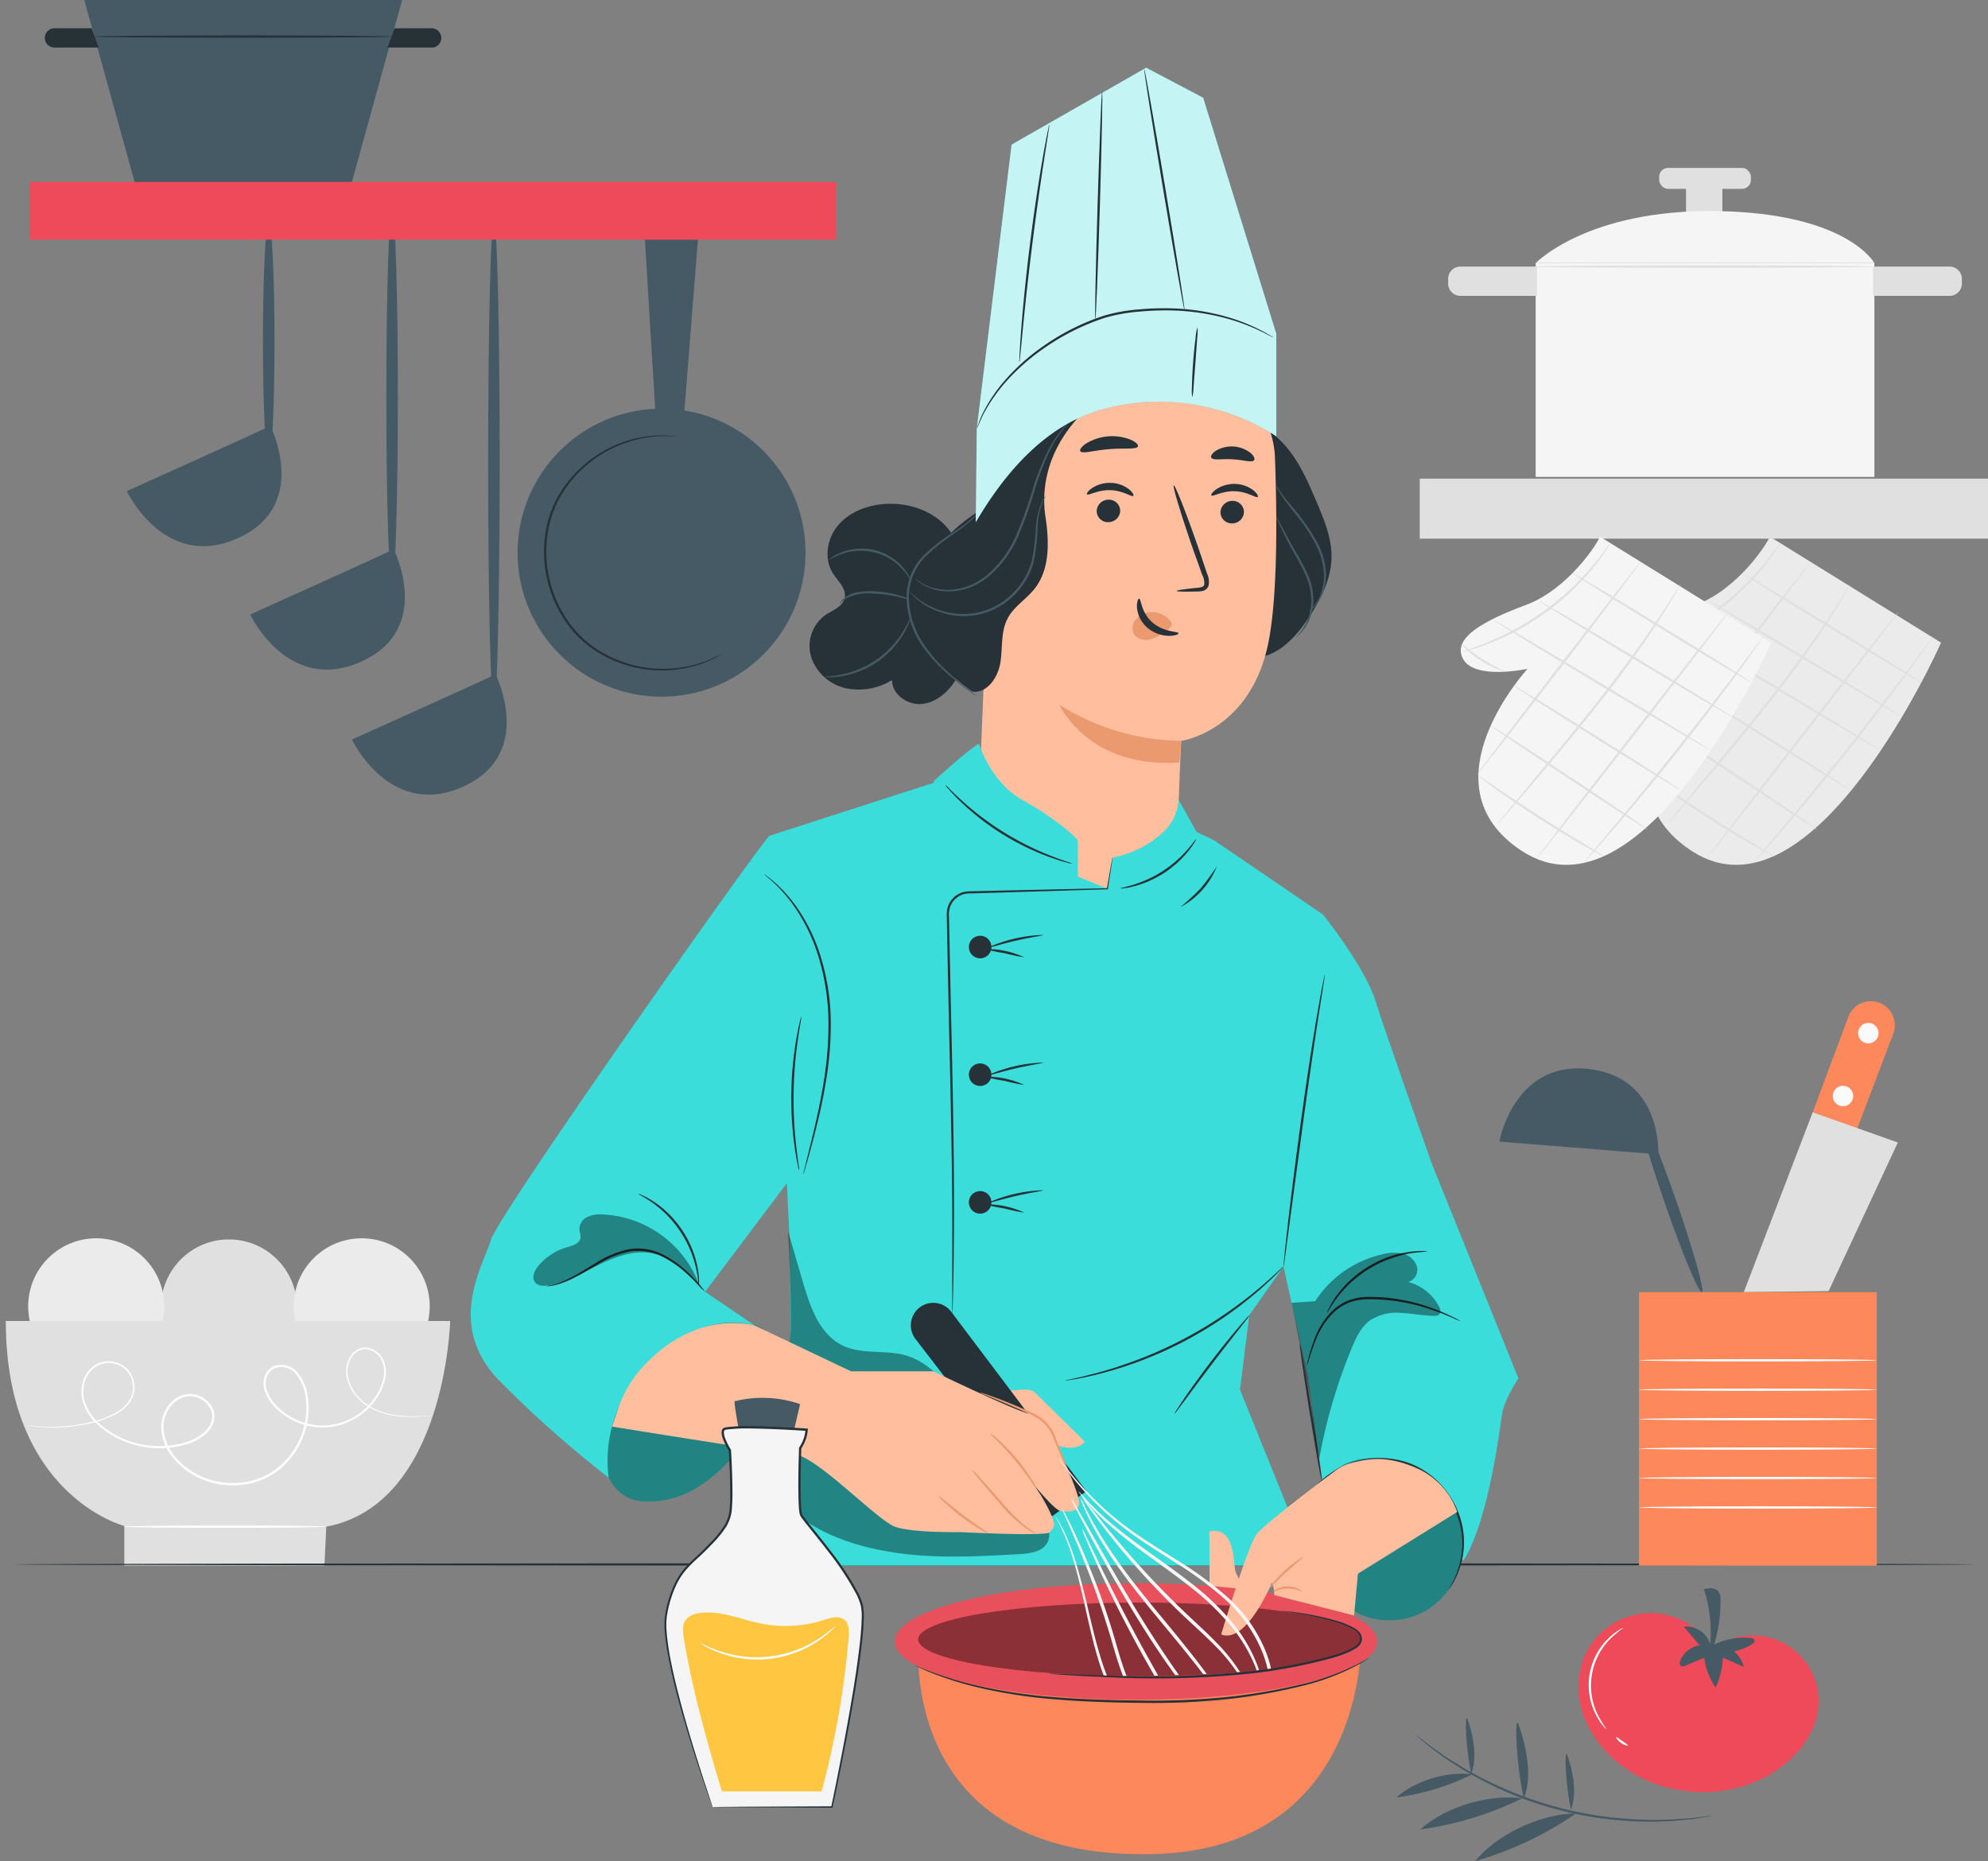 <svg xmlns="http://www.w3.org/2000/svg" width="447.339" height="418.727" viewBox="0 0 447.339 418.727">
  <rect x="0" y="0" width="447.339" height="418.727" fill="#808080" stroke="none"/>
  <g id="Group_195" data-name="Group 195" transform="translate(-26.195 -51.787)">
    <g id="Background_Complete" data-name="Background Complete">
      <g id="Group_3" data-name="Group 3">
        <circle id="Ellipse_1" data-name="Ellipse 1" cx="15.309" cy="15.309" r="15.309" transform="translate(62.405 330.646)" fill="#e0e0e0"/>
        <circle id="Ellipse_2" data-name="Ellipse 2" cx="15.309" cy="15.309" r="15.309" transform="translate(85.933 345.702) rotate(-45)" fill="#ebebeb"/>
        <circle id="Ellipse_3" data-name="Ellipse 3" cx="15.309" cy="15.309" r="15.309" transform="translate(26.195 345.702) rotate(-45)" fill="#ebebeb"/>
        <path id="Path_1" data-name="Path 1" d="M27.5,349H127.49s-1.028,41.235-27.874,46.278L99.2,404.03H54.167v-8.914S27.5,388.29,27.5,349Z" fill="#e0e0e0"/>
        <g id="Group_1" data-name="Group 1">
          <path id="Path_2" data-name="Path 2" d="M99.616,395.274c0,.144-10.207.261-22.795.261s-22.8-.117-22.8-.261,10.2-.26,22.8-.26S99.616,395.13,99.616,395.274Z" fill="#fff"/>
        </g>
        <g id="Group_2" data-name="Group 2">
          <path id="Path_3" data-name="Path 3" d="M123.618,370.244s-.216.036-.64.079l-1.885.161a25.27,25.27,0,0,1-7.26-.353,14.493,14.493,0,0,1-4.889-1.955,11.132,11.132,0,0,1-4.147-4.666,8.224,8.224,0,0,1-.7-3.45,6.1,6.1,0,0,1,1.265-3.524,4.3,4.3,0,0,1,1.559-1.244,3.729,3.729,0,0,1,2.042-.27,4.878,4.878,0,0,1,3.348,2.458,6.515,6.515,0,0,1,.575,4.338,12.278,12.278,0,0,1-1.722,4.239,15.087,15.087,0,0,1-7.446,6.014,14.422,14.422,0,0,1-10.218-.109,15.11,15.11,0,0,1-4.642-2.827,10.381,10.381,0,0,1-3.151-4.617,5.145,5.145,0,0,1,.016-2.912,3.87,3.87,0,0,1,1.834-2.325,4.769,4.769,0,0,1,5.561,1.263,10.5,10.5,0,0,1,2.333,5.509,16.858,16.858,0,0,1-.183,6.091A17.86,17.86,0,0,1,88.8,382.615a16.171,16.171,0,0,1-5.744,2.814,18.258,18.258,0,0,1-6.464.434,17.133,17.133,0,0,1-11.231-5.816,12.142,12.142,0,0,1-2.755-5.675,8.185,8.185,0,0,1,1.278-6.049,6.19,6.19,0,0,1,5.276-2.908,5.8,5.8,0,0,1,4.916,3.265,4.358,4.358,0,0,1,.2,3.015,5.775,5.775,0,0,1-1.58,2.522,11.462,11.462,0,0,1-5.068,2.665,20.887,20.887,0,0,1-19.889-4.968,11.525,11.525,0,0,1-2.7-4.144,8.149,8.149,0,0,1-.27-4.754,6.709,6.709,0,0,1,2.457-3.852,5.8,5.8,0,0,1,4.243-1.034,5.673,5.673,0,0,1,3.649,2.008,6.068,6.068,0,0,1,1.352,3.723,5.889,5.889,0,0,1-1.17,3.552,8.855,8.855,0,0,1-2.634,2.327,20.7,20.7,0,0,1-5.865,2.207,37.376,37.376,0,0,1-5.194.863,36.183,36.183,0,0,1-7.273-.043,24.409,24.409,0,0,1-2.508-.381s.218.016.64.071,1.051.133,1.878.206a37.636,37.636,0,0,0,12.4-.957,20.589,20.589,0,0,0,5.773-2.214,8.553,8.553,0,0,0,2.532-2.262,5.57,5.57,0,0,0,1.092-3.363,5.733,5.733,0,0,0-1.292-3.507,5.314,5.314,0,0,0-3.428-1.865,5.424,5.424,0,0,0-3.964.979,6.33,6.33,0,0,0-2.3,3.637,7.736,7.736,0,0,0,.273,4.517,11.086,11.086,0,0,0,2.612,3.983,20.456,20.456,0,0,0,19.453,4.809,10.993,10.993,0,0,0,4.854-2.554,5.268,5.268,0,0,0,1.447-2.306,3.864,3.864,0,0,0-.183-2.678,5.309,5.309,0,0,0-4.486-2.964,5.023,5.023,0,0,0-2.733.7,6.607,6.607,0,0,0-2.1,1.994,7.666,7.666,0,0,0-1.192,5.677,11.641,11.641,0,0,0,2.644,5.428,16.627,16.627,0,0,0,10.891,5.63,17.757,17.757,0,0,0,6.276-.419,15.684,15.684,0,0,0,5.559-2.721A17.354,17.354,0,0,0,94.77,372.04a16.331,16.331,0,0,0,.185-5.908,10.039,10.039,0,0,0-2.2-5.249,4.287,4.287,0,0,0-4.967-1.171,3.393,3.393,0,0,0-1.6,2.037,4.667,4.667,0,0,0-.015,2.642,9.924,9.924,0,0,0,3,4.4,14.646,14.646,0,0,0,4.491,2.748,13.986,13.986,0,0,0,9.9.132,14.689,14.689,0,0,0,7.256-5.824,11.9,11.9,0,0,0,1.682-4.093,6.149,6.149,0,0,0-.517-4.088,4.528,4.528,0,0,0-3.082-2.293,3.38,3.38,0,0,0-1.848.235,3.965,3.965,0,0,0-1.44,1.14,5.8,5.8,0,0,0-1.212,3.33,7.923,7.923,0,0,0,.654,3.319,10.9,10.9,0,0,0,4.016,4.577,14.372,14.372,0,0,0,4.8,1.965,26.029,26.029,0,0,0,7.209.445l1.887-.109C123.4,370.244,123.618,370.244,123.618,370.244Z" fill="#fff"/>
        </g>
      </g>
      <g id="Group_33" data-name="Group 33">
        <g id="Group_30" data-name="Group 30">
          <g id="Group_16" data-name="Group 16">
            <path id="Path_4" data-name="Path 4" d="M424.421,172.518c-.387,1.311-7.052,11.809-16.658,15.383s-16.755,7.516-14.086,12.224,14.472,2.14,14.472,2.14-23.946,26.034-1.4,40.909c27.494,18.142,56.223-46.795,56.223-46.795Z" fill="#ebebeb"/>
            <g id="Group_4" data-name="Group 4">
              <path id="Path_5" data-name="Path 5" d="M458.444,205.291c-.075.123-9.138-5.279-20.242-12.063s-20.047-12.386-19.972-12.508,9.136,5.277,20.244,12.064S458.519,205.168,458.444,205.291Z" fill="#e0e0e0"/>
            </g>
            <g id="Group_5" data-name="Group 5">
              <path id="Path_6" data-name="Path 6" d="M454.188,213.077c-.074.123-9.865-5.622-21.866-12.832s-21.673-13.156-21.6-13.279,9.863,5.621,21.868,12.833S454.262,212.954,454.188,213.077Z" fill="#e0e0e0"/>
            </g>
            <g id="Group_6" data-name="Group 6">
              <path id="Path_7" data-name="Path 7" d="M449.05,220.457c-.074.123-11.067-6.346-24.552-14.446s-24.36-14.77-24.286-14.894,11.065,6.344,24.554,14.448S449.125,220.333,449.05,220.457Z" fill="#e0e0e0"/>
            </g>
            <g id="Group_7" data-name="Group 7">
              <path id="Path_8" data-name="Path 8" d="M442.637,229.587c-.076.122-8.6-5.074-19.028-11.605s-18.83-11.925-18.753-12.047,8.594,5.073,19.03,11.606S442.714,229.465,442.637,229.587Z" fill="#e0e0e0"/>
            </g>
            <g id="Group_8" data-name="Group 8">
              <path id="Path_9" data-name="Path 9" d="M435.1,238.4c-.08.12-8.014-5-17.719-11.433S399.871,215.225,399.95,215.1s8.012,5,17.721,11.433S435.181,238.285,435.1,238.4Z" fill="#e0e0e0"/>
            </g>
            <g id="Group_9" data-name="Group 9">
              <path id="Path_10" data-name="Path 10" d="M425.48,244.522a6.564,6.564,0,0,1-1.2-.565c-.758-.392-1.841-.983-3.17-1.732-2.657-1.5-6.282-3.648-10.2-6.159s-7.387-4.91-9.857-6.7c-1.235-.894-2.224-1.632-2.9-2.157a6.48,6.48,0,0,1-1.015-.855,6.445,6.445,0,0,1,1.133.691l2.99,2.02c2.52,1.71,6.014,4.054,9.926,6.563s7.5,4.7,10.105,6.279c1.234.749,2.268,1.377,3.084,1.874A6.377,6.377,0,0,1,425.48,244.522Z" fill="#e0e0e0"/>
            </g>
            <g id="Group_10" data-name="Group 10">
              <path id="Path_11" data-name="Path 11" d="M402.933,202.857a21.339,21.339,0,0,1-9.766-6.22c.107-.114,2.035,1.639,4.733,3.346C400.587,201.706,402.992,202.711,402.933,202.857Z" fill="#e0e0e0"/>
            </g>
            <g id="Group_11" data-name="Group 11">
              <path id="Path_12" data-name="Path 12" d="M461.184,195.025a3.264,3.264,0,0,1-.344.563l-1.069,1.555c-.936,1.346-2.315,3.274-4.042,5.641-3.452,4.735-8.323,11.2-13.883,18.206s-10.762,13.213-14.593,17.648c-1.915,2.218-3.48,4-4.579,5.214l-1.273,1.393a3.177,3.177,0,0,1-.47.462,3.075,3.075,0,0,1,.391-.531l1.2-1.457,4.451-5.319c3.757-4.494,8.906-10.735,14.466-17.733s10.469-13.426,14-18.1l4.174-5.541,1.148-1.5A3.06,3.06,0,0,1,461.184,195.025Z" fill="#e0e0e0"/>
            </g>
            <g id="Group_12" data-name="Group 12">
              <path id="Path_13" data-name="Path 13" d="M453.39,189.47c.114.088-9.436,12.55-21.326,27.83s-21.626,27.6-21.74,27.512,9.434-12.547,21.329-27.832S453.277,189.381,453.39,189.47Z" fill="#e0e0e0"/>
            </g>
            <g id="Group_13" data-name="Group 13">
              <path id="Path_14" data-name="Path 14" d="M442.519,183.308a3.528,3.528,0,0,1-.31.619l-.979,1.723c-.864,1.488-2.157,3.617-3.833,6.2-3.337,5.172-8.3,12.087-14.151,19.429s-11.376,13.8-15.365,18.481l-4.754,5.516-1.313,1.483a3.441,3.441,0,0,1-.485.494,3.391,3.391,0,0,1,.4-.562l1.238-1.545,4.627-5.623c3.918-4.739,9.4-11.228,15.239-18.568s10.842-14.2,14.252-19.308c1.712-2.55,3.05-4.646,3.967-6.1l1.061-1.672A3.455,3.455,0,0,1,442.519,183.308Z" fill="#e0e0e0"/>
            </g>
            <g id="Group_14" data-name="Group 14">
              <path id="Path_15" data-name="Path 15" d="M433.6,178.2c.114.087-8.025,10.861-18.176,24.061s-18.477,23.833-18.591,23.745,8.023-10.859,18.178-24.063S433.485,178.111,433.6,178.2Z" fill="#e0e0e0"/>
            </g>
            <g id="Group_15" data-name="Group 15">
              <path id="Path_16" data-name="Path 16" d="M426.888,173.829a10.34,10.34,0,0,1-.856,1.438c-.285.457-.648,1.009-1.106,1.622s-.946,1.338-1.566,2.078a55.683,55.683,0,0,1-4.526,5.04,57.3,57.3,0,0,1-13.342,9.8,55.858,55.858,0,0,1-6.163,2.812c-.891.37-1.727.624-2.451.872s-1.357.435-1.879.571a10.373,10.373,0,0,1-1.628.387,10.345,10.345,0,0,1,1.568-.581c.511-.165,1.134-.373,1.843-.652s1.534-.55,2.41-.939a62.281,62.281,0,0,0,6.072-2.893,60.982,60.982,0,0,0,13.235-9.722,62.55,62.55,0,0,0,4.576-4.928c.634-.72,1.144-1.422,1.617-2.019s.863-1.126,1.173-1.564A10.3,10.3,0,0,1,426.888,173.829Z" fill="#e0e0e0"/>
            </g>
          </g>
          <rect id="Rectangle_1" data-name="Rectangle 1" width="127.872" height="13.501" transform="translate(345.662 159.481)" fill="#e0e0e0"/>
          <g id="Group_29" data-name="Group 29">
            <path id="Path_17" data-name="Path 17" d="M386.2,172.518c-.387,1.311-7.052,11.809-16.658,15.383s-16.756,7.516-14.086,12.224,14.472,2.14,14.472,2.14-23.947,26.034-1.4,40.909c27.493,18.142,56.223-46.795,56.223-46.795Z" fill="#f5f5f5"/>
            <g id="Group_17" data-name="Group 17">
              <path id="Path_18" data-name="Path 18" d="M420.224,205.291c-.075.123-9.139-5.279-20.242-12.063s-20.048-12.386-19.973-12.508,9.137,5.277,20.244,12.064S420.3,205.168,420.224,205.291Z" fill="#e0e0e0"/>
            </g>
            <g id="Group_18" data-name="Group 18">
              <path id="Path_19" data-name="Path 19" d="M415.968,213.077c-.074.123-9.865-5.622-21.866-12.832s-21.673-13.156-21.6-13.279,9.862,5.621,21.867,12.833S416.042,212.954,415.968,213.077Z" fill="#e0e0e0"/>
            </g>
            <g id="Group_19" data-name="Group 19">
              <path id="Path_20" data-name="Path 20" d="M410.83,220.457c-.074.123-11.068-6.346-24.552-14.446s-24.36-14.77-24.286-14.894,11.065,6.344,24.554,14.448S410.9,220.333,410.83,220.457Z" fill="#e0e0e0"/>
            </g>
            <g id="Group_20" data-name="Group 20">
              <path id="Path_21" data-name="Path 21" d="M404.417,229.587c-.076.122-8.6-5.074-19.028-11.605s-18.83-11.925-18.754-12.047,8.6,5.073,19.03,11.606S404.493,229.465,404.417,229.587Z" fill="#e0e0e0"/>
            </g>
            <g id="Group_21" data-name="Group 21">
              <path id="Path_22" data-name="Path 22" d="M396.881,238.4c-.079.12-8.013-5-17.718-11.433S361.651,215.225,361.73,215.1s8.012,5,17.72,11.433S396.961,238.285,396.881,238.4Z" fill="#e0e0e0"/>
            </g>
            <g id="Group_22" data-name="Group 22">
              <path id="Path_23" data-name="Path 23" d="M387.26,244.522a6.55,6.55,0,0,1-1.2-.565c-.757-.392-1.841-.983-3.169-1.732-2.657-1.5-6.282-3.648-10.2-6.159s-7.386-4.91-9.856-6.7c-1.235-.894-2.224-1.632-2.9-2.157a6.5,6.5,0,0,1-1.014-.855,6.49,6.49,0,0,1,1.133.691l2.989,2.02c2.521,1.71,6.015,4.054,9.926,6.563s7.5,4.7,10.106,6.279l3.084,1.874A6.484,6.484,0,0,1,387.26,244.522Z" fill="#e0e0e0"/>
            </g>
            <g id="Group_23" data-name="Group 23">
              <path id="Path_24" data-name="Path 24" d="M364.713,202.857a21.349,21.349,0,0,1-9.767-6.22c.107-.114,2.035,1.639,4.734,3.346C362.367,201.706,364.772,202.711,364.713,202.857Z" fill="#e0e0e0"/>
            </g>
            <g id="Group_24" data-name="Group 24">
              <path id="Path_25" data-name="Path 25" d="M422.963,195.025a3.107,3.107,0,0,1-.344.563l-1.068,1.555c-.936,1.346-2.316,3.274-4.043,5.641-3.452,4.735-8.323,11.2-13.882,18.206s-10.763,13.213-14.593,17.648c-1.915,2.218-3.481,4-4.579,5.214-.524.572-.946,1.034-1.273,1.393a3.143,3.143,0,0,1-.471.462,3.2,3.2,0,0,1,.392-.531l1.2-1.457,4.452-5.319c3.757-4.494,8.906-10.735,14.466-17.733s10.469-13.426,14-18.1c1.733-2.3,3.15-4.182,4.174-5.541l1.147-1.5A3.119,3.119,0,0,1,422.963,195.025Z" fill="#e0e0e0"/>
            </g>
            <g id="Group_25" data-name="Group 25">
              <path id="Path_26" data-name="Path 26" d="M415.17,189.47c.113.088-9.436,12.55-21.327,27.83s-21.625,27.6-21.739,27.512,9.434-12.547,21.328-27.832S415.056,189.381,415.17,189.47Z" fill="#e0e0e0"/>
            </g>
            <g id="Group_26" data-name="Group 26">
              <path id="Path_27" data-name="Path 27" d="M404.3,183.308a3.5,3.5,0,0,1-.311.619c-.249.44-.574,1.012-.978,1.723-.864,1.488-2.157,3.617-3.834,6.2-3.336,5.172-8.3,12.087-14.15,19.429s-11.376,13.8-15.366,18.481c-1.977,2.295-3.591,4.167-4.754,5.516l-1.312,1.483a3.441,3.441,0,0,1-.485.494,3.414,3.414,0,0,1,.4-.562l1.238-1.545,4.628-5.623c3.917-4.739,9.4-11.228,15.239-18.568s10.842-14.2,14.251-19.308c1.713-2.55,3.051-4.646,3.968-6.1l1.061-1.672A3.455,3.455,0,0,1,404.3,183.308Z" fill="#e0e0e0"/>
            </g>
            <g id="Group_27" data-name="Group 27">
              <path id="Path_28" data-name="Path 28" d="M395.378,178.2c.114.087-8.024,10.861-18.175,24.061s-18.477,23.833-18.591,23.745,8.023-10.859,18.178-24.063S395.265,178.111,395.378,178.2Z" fill="#e0e0e0"/>
            </g>
            <g id="Group_28" data-name="Group 28">
              <path id="Path_29" data-name="Path 29" d="M388.668,173.829a10.34,10.34,0,0,1-.856,1.438c-.286.457-.648,1.009-1.106,1.622s-.946,1.338-1.566,2.078a55.841,55.841,0,0,1-4.526,5.04,57.357,57.357,0,0,1-13.342,9.8,55.865,55.865,0,0,1-6.164,2.812c-.89.37-1.726.624-2.45.872s-1.357.435-1.879.571a10.373,10.373,0,0,1-1.628.387,10.288,10.288,0,0,1,1.568-.581c.511-.165,1.133-.373,1.843-.652s1.534-.55,2.41-.939a62.392,62.392,0,0,0,6.072-2.893,60.982,60.982,0,0,0,13.235-9.722,62.743,62.743,0,0,0,4.576-4.928c.633-.72,1.144-1.422,1.617-2.019s.863-1.126,1.173-1.564A10.19,10.19,0,0,1,388.668,173.829Z" fill="#e0e0e0"/>
            </g>
          </g>
        </g>
        <g id="Group_32" data-name="Group 32">
          <rect id="Rectangle_2" data-name="Rectangle 2" width="8.177" height="8.177" transform="translate(405.584 91.922)" fill="#e0e0e0"/>
          <rect id="Rectangle_3" data-name="Rectangle 3" width="76.219" height="48.105" transform="translate(371.752 110.982)" fill="#f5f5f5"/>
          <path id="Path_30" data-name="Path 30" d="M371.752,110.982s11.668-12.189,40.924-11.7,35.3,11.7,35.3,11.7Z" fill="#f5f5f5"/>
          <g id="Group_31" data-name="Group 31">
            <path id="Path_31" data-name="Path 31" d="M447.678,111.765c0,.144-17.135.261-38.266.261s-38.27-.117-38.27-.261,17.131-.26,38.27-.26S447.678,111.622,447.678,111.765Z" fill="#e0e0e0"/>
          </g>
          <path id="Rectangle_4" data-name="Rectangle 4" d="M0,0H17.215a2.763,2.763,0,0,1,2.763,2.763V3.822a2.764,2.764,0,0,1-2.764,2.764H0a0,0,0,0,1,0,0V0A0,0,0,0,1,0,0Z" transform="translate(447.678 111.765)" fill="#e0e0e0"/>
          <path id="Rectangle_5" data-name="Rectangle 5" d="M0,0H17.215a2.764,2.764,0,0,1,2.764,2.764V3.822a2.764,2.764,0,0,1-2.764,2.764H0a0,0,0,0,1,0,0V0A0,0,0,0,1,0,0Z" transform="translate(372.035 118.351) rotate(-180)" fill="#e0e0e0"/>
          <rect id="Rectangle_6" data-name="Rectangle 6" width="20.628" height="4.715" rx="1.979" transform="translate(399.548 89.565)" fill="#e0e0e0"/>
        </g>
      </g>
    </g>
    <g id="Table">
      <g id="Group_34" data-name="Group 34">
        <path id="Path_33" data-name="Path 33" d="M470.5,403.769c0,.144-98.729.26-220.489.26-121.8,0-220.511-.116-220.511-.26s98.708-.26,220.511-.26C371.771,403.509,470.5,403.625,470.5,403.769Z" fill="#263238"/>
      </g>
    </g>
    <g id="Character">
      <g id="Group_163" data-name="Group 163">
        <path id="Path_34" data-name="Path 34" d="M323.918,257.562c-.4,1.708-8.91,79.189-8.91,79.189l-7.7,10.946-2.087,16.761,15.969,39.575H202.845s-1.878-20.91-1.716-26.5,3.013-26.1,3.013-26.1l-.275-20.824-4.481-90.795,40.1-12.935c24.229-4.169,59.886,13.959,59.886,13.959Z" fill="#3addda"/>
        <g id="Group_117" data-name="Group 117">
          <path id="Path_35" data-name="Path 35" d="M308.539,199.814c5.269-.33,9.31-4.736,12.215-9.144,2.713-4.116,5.035-8.742,5.06-13.671.021-4.28-1.686-8.357-3.364-12.294-1.729-4.055-3.487-8.162-6.2-11.633s-6.55-6.292-10.924-6.836" fill="#263238"/>
          <g id="Group_101" data-name="Group 101">
            <g id="Group_100" data-name="Group 100">
              <g id="Group_99" data-name="Group 99">
                <g id="Group_88" data-name="Group 88">
                  <g id="Group_87" data-name="Group 87">
                    <g id="Group_86" data-name="Group 86">
                      <g id="Group_39" data-name="Group 39">
                        <g id="Group_38" data-name="Group 38">
                          <g id="Group_37" data-name="Group 37">
                            <g id="Group_36" data-name="Group 36">
                              <g id="Group_35" data-name="Group 35">
                                <path id="Path_36" data-name="Path 36" d="M246.945,220.456l.053-1.3,3.091-75.649,1.708-4.293,37.839-5.233A21.786,21.786,0,0,1,313.1,154.942c.487,13.77.538,30.6-1.373,40.812C307.88,216.287,292,218.476,292,218.476s-.273,5.376-.567,13.141c-.223,5.867-5.4,22.775-11.271,22.941-2.521.071-9.4-2.114-12.682-2.593C246.786,248.943,246.945,220.456,246.945,220.456Z" fill="#ffbe9d"/>
                              </g>
                            </g>
                          </g>
                        </g>
                      </g>
                      <g id="Group_51" data-name="Group 51">
                        <g id="Group_44" data-name="Group 44">
                          <g id="Group_43" data-name="Group 43">
                            <g id="Group_42" data-name="Group 42">
                              <g id="Group_41" data-name="Group 41">
                                <g id="Group_40" data-name="Group 40">
                                  <path id="Path_37" data-name="Path 37" d="M306.113,166.944a2.648,2.648,0,0,1-2.625,2.6,2.531,2.531,0,0,1-2.66-2.46,2.647,2.647,0,0,1,2.621-2.6A2.534,2.534,0,0,1,306.113,166.944Z" fill="#263238"/>
                                </g>
                              </g>
                            </g>
                          </g>
                        </g>
                        <g id="Group_50" data-name="Group 50">
                          <g id="Group_49" data-name="Group 49">
                            <g id="Group_48" data-name="Group 48">
                              <g id="Group_47" data-name="Group 47">
                                <g id="Group_46" data-name="Group 46">
                                  <g id="Group_45" data-name="Group 45">
                                    <path id="Path_38" data-name="Path 38" d="M309.208,163.59c-.338.336-2.3-1.2-5.147-1.273-2.842-.112-4.971,1.294-5.271.938-.147-.159.2-.772,1.132-1.409a7.259,7.259,0,0,1,4.231-1.178,6.97,6.97,0,0,1,4.084,1.445C309.094,162.808,309.373,163.44,309.208,163.59Z" fill="#263238"/>
                                  </g>
                                </g>
                              </g>
                            </g>
                          </g>
                        </g>
                      </g>
                      <g id="Group_63" data-name="Group 63">
                        <g id="Group_56" data-name="Group 56">
                          <g id="Group_55" data-name="Group 55">
                            <g id="Group_54" data-name="Group 54">
                              <g id="Group_53" data-name="Group 53">
                                <g id="Group_52" data-name="Group 52">
                                  <path id="Path_39" data-name="Path 39" d="M278.26,166.671a2.646,2.646,0,0,1-2.624,2.6,2.53,2.53,0,0,1-2.661-2.459,2.647,2.647,0,0,1,2.621-2.6A2.532,2.532,0,0,1,278.26,166.671Z" fill="#263238"/>
                                </g>
                              </g>
                            </g>
                          </g>
                        </g>
                        <g id="Group_62" data-name="Group 62">
                          <g id="Group_61" data-name="Group 61">
                            <g id="Group_60" data-name="Group 60">
                              <g id="Group_59" data-name="Group 59">
                                <g id="Group_58" data-name="Group 58">
                                  <g id="Group_57" data-name="Group 57">
                                    <path id="Path_40" data-name="Path 40" d="M281.216,163.35c-.338.335-2.3-1.2-5.147-1.274-2.842-.111-4.971,1.295-5.271.938-.146-.158.2-.771,1.132-1.409a7.254,7.254,0,0,1,4.231-1.177,6.966,6.966,0,0,1,4.085,1.444C281.1,162.568,281.381,163.2,281.216,163.35Z" fill="#263238"/>
                                  </g>
                                </g>
                              </g>
                            </g>
                          </g>
                        </g>
                      </g>
                      <g id="Group_69" data-name="Group 69">
                        <g id="Group_68" data-name="Group 68">
                          <g id="Group_67" data-name="Group 67">
                            <g id="Group_66" data-name="Group 66">
                              <g id="Group_65" data-name="Group 65">
                                <g id="Group_64" data-name="Group 64">
                                  <path id="Path_41" data-name="Path 41" d="M290.963,184.742c-.009-.163,1.77-.419,4.646-.707.729-.055,1.421-.18,1.557-.673a3.7,3.7,0,0,0-.426-2.167q-.951-2.667-2-5.594c-2.767-7.962-4.749-14.5-4.427-14.609s2.826,6.257,5.593,14.219q1,2.943,1.9,5.624a4.2,4.2,0,0,1,.3,2.862,1.828,1.828,0,0,1-1.225,1.03,4.917,4.917,0,0,1-1.239.137C292.76,184.94,290.97,184.9,290.963,184.742Z" fill="#263238"/>
                                </g>
                              </g>
                            </g>
                          </g>
                        </g>
                      </g>
                      <g id="Group_74" data-name="Group 74">
                        <g id="Group_73" data-name="Group 73">
                          <g id="Group_72" data-name="Group 72">
                            <g id="Group_71" data-name="Group 71">
                              <g id="Group_70" data-name="Group 70">
                                <path id="Path_42" data-name="Path 42" d="M292,218.476a52.482,52.482,0,0,1-27.417-8.13s6.31,14.352,27,12.991Z" fill="#eb996e"/>
                              </g>
                            </g>
                          </g>
                        </g>
                      </g>
                      <g id="Group_79" data-name="Group 79">
                        <g id="Group_78" data-name="Group 78">
                          <g id="Group_77" data-name="Group 77">
                            <g id="Group_76" data-name="Group 76">
                              <g id="Group_75" data-name="Group 75">
                                <path id="Path_43" data-name="Path 43" d="M289.571,191.568a5.129,5.129,0,0,0-4.545-2.032,4.682,4.682,0,0,0-3.281,1.645,2.969,2.969,0,0,0-.32,3.387,3.446,3.446,0,0,0,3.706,1.046,10.79,10.79,0,0,0,3.7-2.071,3.168,3.168,0,0,0,.837-.819.953.953,0,0,0,.024-1.059" fill="#eb996e"/>
                              </g>
                            </g>
                          </g>
                        </g>
                      </g>
                      <g id="Group_85" data-name="Group 85">
                        <g id="Group_84" data-name="Group 84">
                          <g id="Group_83" data-name="Group 83">
                            <g id="Group_82" data-name="Group 82">
                              <g id="Group_81" data-name="Group 81">
                                <g id="Group_80" data-name="Group 80">
                                  <path id="Path_44" data-name="Path 44" d="M282.533,186.48c.464-.015.384,3.075,2.968,5.341s5.882,2.016,5.894,2.449c.038.194-.75.58-2.141.579a7.693,7.693,0,0,1-4.924-1.87,6.7,6.7,0,0,1-2.291-4.473C281.956,187.212,282.322,186.456,282.533,186.48Z" fill="#263238"/>
                                </g>
                              </g>
                            </g>
                          </g>
                        </g>
                      </g>
                    </g>
                  </g>
                </g>
                <g id="Group_93" data-name="Group 93">
                  <g id="Group_92" data-name="Group 92">
                    <g id="Group_91" data-name="Group 91">
                      <g id="Group_90" data-name="Group 90">
                        <g id="Group_89" data-name="Group 89">
                          <path id="Path_45" data-name="Path 45" d="M282.259,152.216c-.3.766-3.134.321-6.484.631-3.357.244-6.076,1.147-6.5.44-.189-.337.3-1.052,1.41-1.771a11.325,11.325,0,0,1,9.892-.817C281.789,151.227,282.389,151.852,282.259,152.216Z" fill="#263238"/>
                        </g>
                      </g>
                    </g>
                  </g>
                </g>
                <g id="Group_98" data-name="Group 98">
                  <g id="Group_97" data-name="Group 97">
                    <g id="Group_96" data-name="Group 96">
                      <g id="Group_95" data-name="Group 95">
                        <g id="Group_94" data-name="Group 94">
                          <path id="Path_46" data-name="Path 46" d="M308.388,155.324c-.518.633-2.46-.092-4.817-.189-2.353-.179-4.366.314-4.808-.374-.191-.334.141-.973,1.03-1.561a6.982,6.982,0,0,1,7.755.454C308.363,154.341,308.618,155.015,308.388,155.324Z" fill="#263238"/>
                        </g>
                      </g>
                    </g>
                  </g>
                </g>
              </g>
            </g>
          </g>
          <path id="Path_47" data-name="Path 47" d="M246.739,166.615a38.029,38.029,0,0,0-10.39,9.4c-3.28,4.116-5.412,9.438-4.593,14.637,1.135,7.2,7.384,12.33,13.19,16.744,3.346.486,5.835-3.207,6.357-6.548s.054-6.951,1.636-9.94c1.42-2.68,4.223-4.322,6.094-6.71,3.48-4.444,3.243-10.693,2.393-16.273s.033-14.018,7.172-21.952C268.6,145.975,251.164,152.814,246.739,166.615Z" fill="#263238"/>
          <path id="Path_48" data-name="Path 48" d="M240.556,185.194c3.048-4.33,2.243-10.689-1.221-14.693s-9.08-5.75-14.355-5.3c-3.844.331-7.727,1.836-10.21,4.789s-3.233,7.494-1.171,10.754c1.14,1.8,3.124,3.508,2.666,5.591-.441,2.006-2.813,2.767-4.5,3.94a8.632,8.632,0,0,0-2.96,9.6,10.726,10.726,0,0,0,7.772,6.769,14.264,14.264,0,0,0,10.346-1.854c-.02,3.206,3.443,5.655,6.637,5.383s5.9-2.594,7.609-5.3a23.325,23.325,0,0,0,3.144-13.011,69.546,69.546,0,0,0-2.073-13.4" fill="#263238"/>
          <g id="Group_102" data-name="Group 102">
            <path id="Path_49" data-name="Path 49" d="M245.841,208.382a2.274,2.274,0,0,1-.473-.3l-1.295-.939c-1.111-.833-2.719-2.043-4.591-3.685a33.606,33.606,0,0,1-5.857-6.5,19.737,19.737,0,0,1-3.421-10.112,13.966,13.966,0,0,1,.868-5.523,13.529,13.529,0,0,1,2.793-4.4,40.623,40.623,0,0,1,6.883-5.4,40.13,40.13,0,0,0,4.651-3.55c.513-.463.889-.846,1.136-1.114a2.317,2.317,0,0,1,.41-.382,2.269,2.269,0,0,1-.331.451,11.982,11.982,0,0,1-1.075,1.191,34.761,34.761,0,0,1-4.58,3.706,42.481,42.481,0,0,0-6.741,5.419,13.182,13.182,0,0,0-2.669,4.251,13.6,13.6,0,0,0-.825,5.324,19.523,19.523,0,0,0,3.3,9.866,34.636,34.636,0,0,0,5.7,6.488c1.828,1.666,3.4,2.918,4.47,3.8L245.432,208A2.285,2.285,0,0,1,245.841,208.382Z" fill="#455a64"/>
          </g>
          <g id="Group_103" data-name="Group 103">
            <path id="Path_50" data-name="Path 50" d="M231.137,182.279c-.085.049-.612-1.054-1.924-2.462a12.667,12.667,0,0,0-13.684-3.351c-1.814.642-2.791,1.377-2.843,1.294-.019-.026.205-.232.656-.547a10.662,10.662,0,0,1,2.057-1.091,12.338,12.338,0,0,1,14.088,3.449,10.732,10.732,0,0,1,1.321,1.919A2.4,2.4,0,0,1,231.137,182.279Z" fill="#455a64"/>
          </g>
          <g id="Group_104" data-name="Group 104">
            <path id="Path_51" data-name="Path 51" d="M215.09,187.757c-.058-.006.311-.991,1.658-1.834a7.17,7.17,0,0,1,2.558-.924,17.324,17.324,0,0,1,3.291-.186,23.065,23.065,0,0,1,5.88.925,8.012,8.012,0,0,1,2.286.918,20.273,20.273,0,0,1-2.38-.562,29.192,29.192,0,0,0-5.8-.76,11.261,11.261,0,0,0-5.65.907A7.706,7.706,0,0,0,215.09,187.757Z" fill="#455a64"/>
          </g>
          <g id="Group_105" data-name="Group 105">
            <path id="Path_52" data-name="Path 52" d="M211.652,204.1c0-.1,1.432-.062,3.674-.5a21.134,21.134,0,0,0,14.154-9.881c1.184-1.954,1.648-3.31,1.736-3.275a3.427,3.427,0,0,1-.271.969,17.065,17.065,0,0,1-1.146,2.492,20.035,20.035,0,0,1-14.409,10.058,17.121,17.121,0,0,1-2.734.217A3.347,3.347,0,0,1,211.652,204.1Z" fill="#455a64"/>
          </g>
          <g id="Group_106" data-name="Group 106">
            <path id="Path_53" data-name="Path 53" d="M232.139,181.956c.039-.048.608.54,1.87,1.232a11.412,11.412,0,0,0,5.856,1.285,13.475,13.475,0,0,0,4.089-.788,14.905,14.905,0,0,0,4.152-2.362,24.237,24.237,0,0,0,6.579-8.752,90.112,90.112,0,0,0,3.809-10.452,60.189,60.189,0,0,1,3.314-8.517,26.043,26.043,0,0,1,3.332-5.187,14.914,14.914,0,0,1,1.139-1.232,2.493,2.493,0,0,1,.441-.385c.034.034-.535.6-1.422,1.744a28.486,28.486,0,0,0-3.159,5.222,64.029,64.029,0,0,0-3.188,8.5,85.189,85.189,0,0,1-3.795,10.527A24.344,24.344,0,0,1,248.4,181.7a15.146,15.146,0,0,1-4.3,2.391,13.594,13.594,0,0,1-4.223.749,11.233,11.233,0,0,1-5.966-1.477,6.33,6.33,0,0,1-.809-.54,4.16,4.16,0,0,1-.55-.45A2.437,2.437,0,0,1,232.139,181.956Z" fill="#455a64"/>
          </g>
          <g id="Group_107" data-name="Group 107">
            <path id="Path_54" data-name="Path 54" d="M261.494,163.418c.049.031-.364.6-.826,1.77a17.927,17.927,0,0,0-1.006,5.195,43.42,43.42,0,0,1-.888,7.917,16.574,16.574,0,0,1-5.245,8.189,15.81,15.81,0,0,1-8.924,3.847,16.638,16.638,0,0,1-7.872-1.209,15.67,15.67,0,0,1-4.563-2.839,10.253,10.253,0,0,1-1.029-1.039,1.787,1.787,0,0,1-.316-.4c.045-.042.5.5,1.477,1.286a16.963,16.963,0,0,0,12.257,3.724,15.515,15.515,0,0,0,8.631-3.764,16.323,16.323,0,0,0,5.122-7.922,46.207,46.207,0,0,0,.983-7.821,16.774,16.774,0,0,1,1.186-5.241,8,8,0,0,1,.7-1.285A1.864,1.864,0,0,1,261.494,163.418Z" fill="#455a64"/>
          </g>
          <g id="Group_108" data-name="Group 108">
            <path id="Path_55" data-name="Path 55" d="M320.749,189.334c-.034-.043.336-.316.875-.928a9.416,9.416,0,0,0,1.749-2.933,12.006,12.006,0,0,0,.709-4.992,16.361,16.361,0,0,0-1.709-5.959c-1.98-4-4.707-7.072-6.488-9.417a25.3,25.3,0,0,1-1.948-2.913,5.053,5.053,0,0,1-.554-1.16,7.67,7.67,0,0,1,.727,1.054c.453.686,1.138,1.654,2.065,2.792a48.947,48.947,0,0,1,6.667,9.416,16.332,16.332,0,0,1,1.719,6.158,11.946,11.946,0,0,1-.846,5.157,8.766,8.766,0,0,1-1.944,2.937,5.581,5.581,0,0,1-.734.616C320.858,189.289,320.76,189.348,320.749,189.334Z" fill="#455a64"/>
          </g>
          <g id="Group_109" data-name="Group 109">
            <path id="Path_56" data-name="Path 56" d="M317.786,195.185a14.739,14.739,0,0,0,2.476-3.576,11.457,11.457,0,0,0,.988-4.564,14.121,14.121,0,0,0-1.165-5.6,48.364,48.364,0,0,0-2.691-5.176c-.869-1.584-1.62-3.027-2.229-4.25s-1.077-2.226-1.379-2.928a4.848,4.848,0,0,1-.41-1.118,5.6,5.6,0,0,1,.592,1.03c.412.768.921,1.72,1.523,2.846.65,1.2,1.432,2.619,2.322,4.186a43.612,43.612,0,0,1,2.754,5.213,14.148,14.148,0,0,1,1.163,5.812,11.387,11.387,0,0,1-1.134,4.71,9.853,9.853,0,0,1-1.889,2.659,6.151,6.151,0,0,1-.661.59C317.887,195.14,317.8,195.2,317.786,195.185Z" fill="#455a64"/>
          </g>
          <g id="Group_116" data-name="Group 116">
            <path id="Path_57" data-name="Path 57" d="M245.764,169.27c6.846-11.689,16.43-22.564,29.606-25.711a48.565,48.565,0,0,1,38.012,6.368V126.884l-16.451-53.1-12.823-6.758-30.281,17.3-7.837,63.87Z" fill="#3addda"/>
            <g id="Group_110" data-name="Group 110" opacity="0.7">
              <path id="Path_58" data-name="Path 58" d="M245.764,169.27c6.846-11.689,16.43-22.564,29.606-25.711a48.565,48.565,0,0,1,38.012,6.368V126.884l-16.451-53.1-12.823-6.758-30.281,17.3-7.837,63.87Z" fill="#fff"/>
            </g>
            <g id="Group_111" data-name="Group 111">
              <path id="Path_59" data-name="Path 59" d="M312.738,127.72a4.683,4.683,0,0,1-.726-.342c-.471-.23-1.136-.624-2.044-1.029a44.468,44.468,0,0,0-7.862-2.941,51.593,51.593,0,0,0-12.3-1.772,62.882,62.882,0,0,0-7.345.274,37.544,37.544,0,0,0-7.735,1.408,51.951,51.951,0,0,0-13.575,6.8,47.566,47.566,0,0,0-9.24,8.292,37.432,37.432,0,0,0-4.641,6.975l-.93,2.088a4.683,4.683,0,0,1-.354.72,4.5,4.5,0,0,1,.256-.757c.19-.489.452-1.22.845-2.138a35.121,35.121,0,0,1,4.541-7.123,46.718,46.718,0,0,1,9.248-8.451,51.506,51.506,0,0,1,13.7-6.9,37.576,37.576,0,0,1,7.839-1.417,61.626,61.626,0,0,1,7.407-.246,50.469,50.469,0,0,1,12.383,1.9,41.119,41.119,0,0,1,7.852,3.114c.9.435,1.551.858,2.006,1.119A4.552,4.552,0,0,1,312.738,127.72Z" fill="#263238"/>
            </g>
            <g id="Group_112" data-name="Group 112">
              <path id="Path_60" data-name="Path 60" d="M292.731,121.553c-.142.024-2.288-12.11-4.791-27.1s-4.42-27.163-4.278-27.186,2.286,12.107,4.791,27.1S292.872,121.529,292.731,121.553Z" fill="#263238"/>
            </g>
            <g id="Group_113" data-name="Group 113">
              <path id="Path_61" data-name="Path 61" d="M272.662,123.744c-.144,0,.083-11.518.507-25.713s.884-25.705,1.027-25.7-.083,11.516-.507,25.716S272.8,123.749,272.662,123.744Z" fill="#263238"/>
            </g>
            <g id="Group_114" data-name="Group 114">
              <path id="Path_62" data-name="Path 62" d="M255.581,133.31a2.161,2.161,0,0,1-.012-.55c.017-.418.039-.937.065-1.571.068-1.363.2-3.334.389-5.767.379-4.866,1.041-11.578,1.969-18.968s1.954-14.058,2.793-18.866c.415-2.4.78-4.346,1.052-5.684.131-.621.239-1.129.325-1.538a2.125,2.125,0,0,1,.149-.529,2.278,2.278,0,0,1-.045.548l-.23,1.555c-.221,1.421-.521,3.352-.888,5.707-.745,4.82-1.708,11.488-2.64,18.872s-1.646,14.081-2.118,18.935c-.228,2.372-.416,4.318-.554,5.75-.065.631-.119,1.148-.163,1.563A2.206,2.206,0,0,1,255.581,133.31Z" fill="#263238"/>
            </g>
            <g id="Group_115" data-name="Group 115">
              <path id="Path_63" data-name="Path 63" d="M295.651,125.437a10.6,10.6,0,0,1-.054,2.319c-.118,1.623-.255,3.5-.406,5.563s-.3,3.94-.424,5.563a10.681,10.681,0,0,1-.29,2.3,9.863,9.863,0,0,1-.078-2.319c.025-1.431.111-3.406.273-5.583s.371-4.142.558-5.56A9.976,9.976,0,0,1,295.651,125.437Z" fill="#263238"/>
            </g>
          </g>
        </g>
        <g id="Group_149" data-name="Group 149">
          <g id="Group_119" data-name="Group 119">
            <path id="Path_64" data-name="Path 64" d="M200.217,352.852c-1.26-1.844-4.646-3.482-6.867-3.725-7.682-.839-14.685,2.471-20.736,7.278l-1.191,2.164c-3.261,2.543-6.66,5.445-7.674,9.454a58.309,58.309,0,0,0-1.386,12.716,9.356,9.356,0,0,0,2.591,6.074,8.4,8.4,0,0,0,5.618,2.731,20.477,20.477,0,0,0,11.709-2.628,32.059,32.059,0,0,0,9.175-7.9,44.981,44.981,0,0,0,9.36-19.952C201.219,356.965,201.423,354.617,200.217,352.852Z" fill="#228482"/>
            <g id="Group_118" data-name="Group 118" opacity="0.4">
              <path id="Path_65" data-name="Path 65" d="M200.217,352.852c-1.26-1.844-4.646-3.482-6.867-3.725-7.682-.839-14.685,2.471-20.736,7.278l-1.191,2.164c-3.261,2.543-6.66,5.445-7.674,9.454a58.309,58.309,0,0,0-1.386,12.716,9.356,9.356,0,0,0,2.591,6.074,8.4,8.4,0,0,0,5.618,2.731,20.477,20.477,0,0,0,11.709-2.628,32.059,32.059,0,0,0,9.175-7.9,44.981,44.981,0,0,0,9.36-19.952C201.219,356.965,201.423,354.617,200.217,352.852Z" fill="#228482"/>
            </g>
          </g>
          <path id="Path_66" data-name="Path 66" d="M199.386,239.809c-1.206.4-61.134,85.342-62.741,90.967s-10.39,19.113,2.009,31.74a246.406,246.406,0,0,0,24.5,21.729c-2.779-21.407,18.292-38.666,32.957-34.184l-11.25-7.634,25.714-34.151" fill="#3addda"/>
          <path id="Path_67" data-name="Path 67" d="M323.918,257.562s9.428,11.784,11.787,19.421c2.014,6.521,12.7,36.682,12.7,36.682l19.469,48.252s-2.957,4.265-3.668,7.877c-.282,1.434-2.756,23.6-8.654,33.037l-31.23-13.96-3.935-27.954-5.377-24.166,5.565-64.85Z" fill="#3addda"/>
          <path id="Path_68" data-name="Path 68" d="M236.268,227.554s8.034-7.387,10.224-8.423c0,0,2.541,8.665,9.967,12.769s12.275,8.523,12.275,9.109v10.748S238.194,243.41,236.268,227.554Z" fill="#3addda"/>
          <path id="Path_69" data-name="Path 69" d="M241.378,282.24l59.4-3.588-2.743-33.93-2.587-5.753-4.021-7.215a11.359,11.359,0,0,1-2.8,6.588,22.646,22.646,0,0,1-12.07,6.38l-1.172,7.035L245.3,239.325s-3.925,40.961-3.925,41.938" fill="#3addda"/>
          <g id="Group_120" data-name="Group 120">
            <path id="Path_70" data-name="Path 70" d="M276.551,244.722a2.6,2.6,0,0,1-.046.46c-.048.331-.112.776-.2,1.348-.19,1.22-.464,2.975-.818,5.246l-.015.093-.1,0-24.434.747-4.031.115-2.082.059a6.242,6.242,0,0,0-2.027.261,4.57,4.57,0,0,0-2.825,2.841,5.391,5.391,0,0,0-.233,2.129q.021,1.13.043,2.276c.129,6.118.267,12.6.409,19.3.455,18.78.746,35.788.66,48.1-.027,6.155-.1,11.135-.181,14.576-.046,1.7-.082,3.024-.107,3.962-.018.431-.031.771-.042,1.03a1.8,1.8,0,0,1-.031.351,1.792,1.792,0,0,1-.022-.352c0-.259-.006-.6-.01-1.03,0-.939.005-2.268.01-3.963,0-3.474.009-8.445.015-14.575-.008-12.307-.358-29.305-.813-48.086-.135-6.707-.265-13.186-.388-19.305l-.037-2.277a5.9,5.9,0,0,1,.265-2.3,5.048,5.048,0,0,1,3.134-3.132,6.714,6.714,0,0,1,2.168-.278l2.082-.051,4.032-.1,24.439-.537-.109.1c.4-2.263.711-4.012.926-5.227l.253-1.339A2.653,2.653,0,0,1,276.551,244.722Z" fill="#263238"/>
          </g>
          <g id="Group_123" data-name="Group 123">
            <circle id="Ellipse_4" data-name="Ellipse 4" cx="2.545" cy="2.545" r="2.545" transform="translate(244.201 262.319)" fill="#263238"/>
            <g id="Group_121" data-name="Group 121">
              <path id="Path_71" data-name="Path 71" d="M260.951,262.134c.015.153-2.865.526-6.341,1.337s-6.232,1.729-6.285,1.584a32.762,32.762,0,0,1,12.626-2.921Z" fill="#263238"/>
            </g>
            <g id="Group_122" data-name="Group 122">
              <path id="Path_72" data-name="Path 72" d="M256.688,267.177a39.6,39.6,0,0,1-4.437-.931,39.8,39.8,0,0,1-4.439-.928,19.925,19.925,0,0,1,8.876,1.859Z" fill="#263238"/>
            </g>
          </g>
          <g id="Group_126" data-name="Group 126">
            <circle id="Ellipse_5" data-name="Ellipse 5" cx="2.545" cy="2.545" r="2.545" transform="translate(244.201 291.04)" fill="#263238"/>
            <g id="Group_124" data-name="Group 124">
              <path id="Path_73" data-name="Path 73" d="M260.951,290.855c.015.153-2.865.527-6.341,1.338s-6.232,1.728-6.285,1.584a32.738,32.738,0,0,1,12.626-2.922Z" fill="#263238"/>
            </g>
            <g id="Group_125" data-name="Group 125">
              <path id="Path_74" data-name="Path 74" d="M256.688,295.9a39.757,39.757,0,0,1-4.437-.932,39.685,39.685,0,0,1-4.439-.927,19.889,19.889,0,0,1,8.876,1.859Z" fill="#263238"/>
            </g>
          </g>
          <g id="Group_129" data-name="Group 129">
            <circle id="Ellipse_6" data-name="Ellipse 6" cx="2.545" cy="2.545" r="2.545" transform="translate(244.201 319.762)" fill="#263238"/>
            <g id="Group_127" data-name="Group 127">
              <path id="Path_75" data-name="Path 75" d="M260.951,319.577c.015.153-2.865.526-6.341,1.337s-6.232,1.729-6.285,1.584a32.763,32.763,0,0,1,12.626-2.921Z" fill="#263238"/>
            </g>
            <g id="Group_128" data-name="Group 128">
              <path id="Path_76" data-name="Path 76" d="M256.688,324.62a39.6,39.6,0,0,1-4.437-.931,39.8,39.8,0,0,1-4.439-.928,19.925,19.925,0,0,1,8.876,1.859Z" fill="#263238"/>
            </g>
          </g>
          <g id="Group_130" data-name="Group 130">
            <path id="Path_77" data-name="Path 77" d="M206.947,316.018a3.994,3.994,0,0,1,.141-.726c.127-.519.293-1.2.5-2.055.443-1.782,1.1-4.357,1.851-7.551s1.582-7.012,2.231-11.3a77.51,77.51,0,0,0,.916-14.027,51.731,51.731,0,0,0-2.375-13.811,40.564,40.564,0,0,0-4.944-10.311,33.383,33.383,0,0,0-5.007-5.882c-.646-.651-1.231-1.062-1.583-1.393a3.964,3.964,0,0,1-.542-.5,3.836,3.836,0,0,1,.606.42,20.833,20.833,0,0,1,1.655,1.325,31.266,31.266,0,0,1,5.175,5.825,39.823,39.823,0,0,1,5.1,10.371,51.117,51.117,0,0,1,2.44,13.941,75.478,75.478,0,0,1-.963,14.118c-.678,4.3-1.55,8.122-2.347,11.31s-1.51,5.75-2.014,7.516c-.246.843-.444,1.517-.6,2.03A3.871,3.871,0,0,1,206.947,316.018Z" fill="#263238"/>
          </g>
          <g id="Group_131" data-name="Group 131">
            <path id="Path_78" data-name="Path 78" d="M206.024,315.142a7,7,0,0,1-.34-1.332c-.191-.864-.415-2.125-.644-3.69a79.145,79.145,0,0,1,.351-24.635c.274-1.558.534-2.812.75-3.67a6.812,6.812,0,0,1,.378-1.321,6.992,6.992,0,0,1-.18,1.362c-.154.868-.358,2.128-.584,3.686a93.511,93.511,0,0,0-.35,24.531c.182,1.564.349,2.83.479,3.7A6.859,6.859,0,0,1,206.024,315.142Z" fill="#263238"/>
          </g>
          <g id="Group_132" data-name="Group 132">
            <path id="Path_79" data-name="Path 79" d="M149.148,341.2a13.31,13.31,0,0,1,1.554-.39,21.112,21.112,0,0,0,4.023-1.619c1.638-.834,3.49-2.012,5.594-3.266a22.074,22.074,0,0,1,7.382-3.066,12.483,12.483,0,0,1,7.861,1.287,24.188,24.188,0,0,1,5.3,3.82,31.944,31.944,0,0,1,3.029,3.18,8.3,8.3,0,0,1,.969,1.285,11.187,11.187,0,0,1-1.121-1.151,41.29,41.29,0,0,0-3.122-3.039,25.118,25.118,0,0,0-5.265-3.664,12.171,12.171,0,0,0-7.563-1.2,22.263,22.263,0,0,0-7.226,2.968c-2.106,1.223-3.992,2.379-5.672,3.181a18.528,18.528,0,0,1-4.14,1.486,11.545,11.545,0,0,1-1.184.175A1.264,1.264,0,0,1,149.148,341.2Z" fill="#263238"/>
          </g>
          <g id="Group_133" data-name="Group 133">
            <path id="Path_80" data-name="Path 80" d="M169.861,320.391a3.791,3.791,0,0,1,.952.365,8.994,8.994,0,0,1,1.068.536,15.092,15.092,0,0,1,1.359.816,22.132,22.132,0,0,1,3.227,2.578,23.478,23.478,0,0,1,5.574,8.379,22.092,22.092,0,0,1,1.131,3.972,14.89,14.89,0,0,1,.228,1.569,8.991,8.991,0,0,1,.082,1.193,3.833,3.833,0,0,1-.031,1.019c-.1.005-.136-1.446-.639-3.706a24.824,24.824,0,0,0-1.216-3.869,24.83,24.83,0,0,0-5.466-8.215,24.779,24.779,0,0,0-3.1-2.616C171.142,321.075,169.816,320.482,169.861,320.391Z" fill="#263238"/>
          </g>
          <g id="Group_134" data-name="Group 134" opacity="0.4">
            <path id="Path_81" data-name="Path 81" d="M183.007,339.576a24.438,24.438,0,0,0-21.058-14.545,7.268,7.268,0,0,0-3.557.553,3.1,3.1,0,0,0-1.825,2.9,8.555,8.555,0,0,1,.28,1.748c-.145,1.337-1.795,1.811-3.089,2.18a13.108,13.108,0,0,0-6.432,4.188c-.87,1.045-1.566,2.618-.731,3.691.685.88,2,.878,3.1.685,4.119-.724,7.79-2.945,11.556-4.763s8-3.287,12.076-2.367c4.511,1.017,7.859,4.7,10.894,8.191"/>
          </g>
          <g id="Group_135" data-name="Group 135">
            <path id="Path_82" data-name="Path 82" d="M315.008,336.751a2.4,2.4,0,0,1-.372.435l-1.141,1.179c-.495.514-1.113,1.129-1.865,1.807s-1.577,1.485-2.564,2.293a86.667,86.667,0,0,1-7.091,5.47,88.464,88.464,0,0,1-19.407,10.142,86.688,86.688,0,0,1-8.539,2.7c-1.227.349-2.36.571-3.347.8s-1.844.387-2.547.5l-1.62.264a2.344,2.344,0,0,1-.57.056,2.458,2.458,0,0,1,.552-.16l1.6-.359c.7-.143,1.546-.328,2.522-.584s2.1-.5,3.316-.867c2.45-.667,5.326-1.608,8.465-2.792A93.635,93.635,0,0,0,301.7,347.539c2.764-1.9,5.179-3.725,7.125-5.356,1-.786,1.841-1.567,2.6-2.227s1.4-1.247,1.92-1.736l1.208-1.108A2.359,2.359,0,0,1,315.008,336.751Z" fill="#263238"/>
          </g>
          <g id="Group_136" data-name="Group 136">
            <path id="Path_83" data-name="Path 83" d="M324.32,270.988a3.23,3.23,0,0,1-.066.674l-.289,1.914c-.272,1.722-.648,4.108-1.109,7.029-.915,5.939-2.123,14.152-3.369,23.236-1.216,9.063-2.317,17.265-3.123,23.276-.393,2.932-.715,5.327-.947,7.054-.114.79-.206,1.425-.278,1.916a3.339,3.339,0,0,1-.131.664,3.288,3.288,0,0,1,.027-.676c.046-.494.107-1.134.181-1.928.192-1.733.457-4.134.783-7.075.693-5.971,1.721-14.213,2.972-23.3s2.513-17.3,3.521-23.224c.516-2.961.94-5.357,1.273-7.005l.386-1.9A3.384,3.384,0,0,1,324.32,270.988Z" fill="#263238"/>
          </g>
          <g id="Group_137" data-name="Group 137">
            <path id="Path_84" data-name="Path 84" d="M290.477,369.862a4.444,4.444,0,0,1,.542-.957c.377-.6.941-1.449,1.654-2.491,1.423-2.085,3.452-4.923,5.787-7.987s4.535-5.773,6.167-7.7c.816-.964,1.487-1.733,1.964-2.255a4.458,4.458,0,0,1,.779-.777,4.529,4.529,0,0,1-.623.907l-1.834,2.357c-1.558,1.983-3.707,4.723-6.039,7.782s-4.4,5.857-5.9,7.884q-1.051,1.408-1.787,2.394A4.548,4.548,0,0,1,290.477,369.862Z" fill="#263238"/>
          </g>
          <g id="Group_138" data-name="Group 138">
            <path id="Path_85" data-name="Path 85" d="M354.855,349.042a12.9,12.9,0,0,1-1.6-.66c-1.019-.443-2.5-1.074-4.376-1.724a42.863,42.863,0,0,0-15.168-2.552,12.163,12.163,0,0,0-4.233.873,11,11,0,0,0-3.325,2.251,17.455,17.455,0,0,0-3.755,5.744c-.773,1.822-1.235,3.368-1.58,4.425a11.642,11.642,0,0,1-.566,1.636,10.484,10.484,0,0,1,.371-1.692,37.807,37.807,0,0,1,1.435-4.509,17.289,17.289,0,0,1,3.759-5.947,11.317,11.317,0,0,1,3.461-2.377,12.477,12.477,0,0,1,4.408-.924A40.84,40.84,0,0,1,349,346.311a43.761,43.761,0,0,1,4.336,1.887c.5.244.88.458,1.137.6A1.491,1.491,0,0,1,354.855,349.042Z" fill="#263238"/>
          </g>
          <g id="Group_139" data-name="Group 139">
            <path id="Path_86" data-name="Path 86" d="M347.37,333.342c0,.106-1.569.056-4.038.483a26.034,26.034,0,0,0-4.24,1.126,26.192,26.192,0,0,0-9.1,5.572,26,26,0,0,0-2.931,3.264c-1.5,2-2.173,3.425-2.266,3.376a4.433,4.433,0,0,1,.429-1.014,9.6,9.6,0,0,1,.613-1.137,16.083,16.083,0,0,1,.926-1.442,23.53,23.53,0,0,1,2.9-3.4,24.912,24.912,0,0,1,9.274-5.677,23.584,23.584,0,0,1,4.341-1.037,16.157,16.157,0,0,1,1.705-.169,9.592,9.592,0,0,1,1.292-.029A4.536,4.536,0,0,1,347.37,333.342Z" fill="#263238"/>
          </g>
          <g id="Group_141" data-name="Group 141">
            <path id="Path_87" data-name="Path 87" d="M355.411,396.711A19.724,19.724,0,0,0,344,381.631c-4.763-2.132-11.348-2.619-15.876-.025s-10.587,9.061-9.363,14.134l10.39,17.453a16.514,16.514,0,0,0,18.532.583A17.97,17.97,0,0,0,355.411,396.711Z" fill="#228482"/>
            <g id="Group_140" data-name="Group 140" opacity="0.4">
              <path id="Path_88" data-name="Path 88" d="M355.411,396.711A19.724,19.724,0,0,0,344,381.631c-4.763-2.132-11.348-2.619-15.876-.025s-10.587,9.061-9.363,14.134l10.39,17.453a16.514,16.514,0,0,0,18.532.583A17.97,17.97,0,0,0,355.411,396.711Z" fill="#228482"/>
            </g>
          </g>
          <g id="Group_142" data-name="Group 142">
            <path id="Path_89" data-name="Path 89" d="M352.175,409.433c-.039-.025.364-.7,1.022-1.948a20.058,20.058,0,0,0,1.794-5.658,18.192,18.192,0,0,0-.765-8.684,21.035,21.035,0,0,0-.954-2.354,21.33,21.33,0,0,0-1.349-2.28,18.923,18.923,0,0,0-3.732-4.113,18.477,18.477,0,0,0-4.766-2.833,19.372,19.372,0,0,0-13.707-.038,20.657,20.657,0,0,0-5.242,2.8c-1.128.845-1.707,1.38-1.743,1.341a2.359,2.359,0,0,1,.393-.414,13.935,13.935,0,0,1,1.226-1.088,19.405,19.405,0,0,1,5.238-2.982,19.484,19.484,0,0,1,14.021-.093,18.788,18.788,0,0,1,4.912,2.908,19.181,19.181,0,0,1,3.823,4.229,21.74,21.74,0,0,1,1.373,2.346,21.4,21.4,0,0,1,.963,2.422,18.236,18.236,0,0,1,.673,8.894,18.884,18.884,0,0,1-1.978,5.693c-.34.625-.667,1.076-.865,1.393A2.369,2.369,0,0,1,352.175,409.433Z" fill="#263238"/>
          </g>
          <g id="Group_143" data-name="Group 143">
            <path id="Path_90" data-name="Path 90" d="M323.6,384.894c-.142.023-1.358-6.825-2.715-15.293s-2.343-15.355-2.2-15.378,1.357,6.824,2.715,15.3S323.738,384.871,323.6,384.894Z" fill="#263238"/>
          </g>
          <g id="Group_144" data-name="Group 144" opacity="0.4">
            <path id="Path_91" data-name="Path 91" d="M316.825,344.915l5.307-.364a24.462,24.462,0,0,1,15.329-10.6,9.456,9.456,0,0,1,4.429-.087,4.324,4.324,0,0,1,3.136,2.892,2.848,2.848,0,0,1-1.977,3.464,11,11,0,0,1,6.945,5.5c.3.574.519,1.35.062,1.809a1.608,1.608,0,0,1-1.2.321c-2.455-.036-4.88-.545-7.332-.661a11.027,11.027,0,0,0-7.033,1.652c-1.978,1.435-3.081,3.759-4.031,6.01a121.343,121.343,0,0,0-7.4,25.12c-1.224-4.871-1.34-10.043-2.23-14.619-1.272-6.548-2.5-13.25-4.014-20.445"/>
          </g>
          <g id="Group_145" data-name="Group 145" opacity="0.4">
            <path id="Path_92" data-name="Path 92" d="M201.649,389.075c6.615,7.059,15.535,10.354,25.083,11.912s19.3,1.011,28.956.46c2.381-.135,5.207-.552,6.243-2.7.734-1.524.233-3.334-.364-4.917-4.252-11.27-12.679-20.376-20.909-29.171-3.011-3.218-6.22-6.563-10.431-7.858-4.629-1.424-9.89-.166-14.281-2.209-5.273-2.453-7.429-8.674-9.059-14.256l-3.36-11.5c.741,12.531.615,22.6.615,22.6s-3.46,23.158-3.034,28.413S201.649,389.075,201.649,389.075Z"/>
          </g>
          <g id="Group_146" data-name="Group 146">
            <path id="Path_93" data-name="Path 93" d="M267.481,246.125a6.688,6.688,0,0,1-1.314-.29c-.839-.212-2.037-.584-3.5-1.1a57.444,57.444,0,0,1-20.426-12.687c-1.111-1.079-1.975-1.987-2.537-2.646a6.563,6.563,0,0,1-.842-1.049,6.684,6.684,0,0,1,.989.91c.605.614,1.505,1.479,2.642,2.517a64.756,64.756,0,0,0,20.3,12.61c1.434.558,2.608.982,3.427,1.252A6.584,6.584,0,0,1,267.481,246.125Z" fill="#263238"/>
          </g>
          <g id="Group_147" data-name="Group 147">
            <path id="Path_94" data-name="Path 94" d="M295.361,240.572a2.589,2.589,0,0,1-.377.741,16.256,16.256,0,0,1-1.3,1.854,23.443,23.443,0,0,1-12.345,8.033,16.467,16.467,0,0,1-2.22.434,2.6,2.6,0,0,1-.831.044c-.014-.09,1.148-.279,2.95-.833a26.354,26.354,0,0,0,12.163-7.913C294.641,241.509,295.285,240.523,295.361,240.572Z" fill="#263238"/>
          </g>
          <g id="Group_148" data-name="Group 148">
            <path id="Path_95" data-name="Path 95" d="M299.992,246.739a17.508,17.508,0,0,1-8.154,9.113,59.823,59.823,0,0,0,4.511-4.169A59.874,59.874,0,0,0,299.992,246.739Z" fill="#263238"/>
          </g>
        </g>
        <g id="Group_162" data-name="Group 162">
          <path id="Path_96" data-name="Path 96" d="M247.537,365.647s.231-.049.628-.127c2.211-.433,9.574-1.768,10.76-.582,1.4,1.4,11.369,11.194,11.369,11.194s-1.924,3.148-8.221,0S247.537,365.647,247.537,365.647Z" fill="#ffbe9d"/>
          <path id="Path_97" data-name="Path 97" d="M233.4,345.764h0a5.055,5.055,0,0,1,6.882,1.22l30.389,40.3-7.783,5.676-30.691-39.914A5.056,5.056,0,0,1,233.4,345.764Z" fill="#263238"/>
          <path id="Path_98" data-name="Path 98" d="M163.906,372.753s36.091,5.857,41.062,6.255,18.69,14.912,22.666,16.3,14.714,1.193,14.714,1.193,19.485,1.014,20.082.01,1.789-.805,0-4.583a38.445,38.445,0,0,0-3.977-6.562s4.971,6.164,6.363,6.363,4.374.556,4.175-2.108-5.368-13.6-5.368-13.6-2.188-5.106-6.164-6.231-21.275-9.476-21.275-9.476H217.693l-21.585-10.257s-13.06-4.2-25.493,9.51a26.817,26.817,0,0,0-5.4,9.372Z" fill="#ffbe9d"/>
          <g id="Group_150" data-name="Group 150">
            <path id="Path_99" data-name="Path 99" d="M267.1,384.245a5.138,5.138,0,0,1-.536-1.048q-.52-1.192-1.284-2.937l-1.844-4.384a9.487,9.487,0,0,0-3.151-4.6,14.549,14.549,0,0,0-2.586-1.42l-2.556-1.141c-1.633-.718-3.114-1.343-4.36-1.863l-2.954-1.225a5.252,5.252,0,0,1-1.065-.5,5.005,5.005,0,0,1,1.136.313c.719.235,1.753.6,3.019,1.073s2.765,1.068,4.414,1.764l2.576,1.117a14.487,14.487,0,0,1,2.684,1.465,9.762,9.762,0,0,1,3.3,4.859c.641,1.63,1.225,3.117,1.734,4.409.446,1.182.823,2.182,1.128,2.992A5.036,5.036,0,0,1,267.1,384.245Z" fill="#eb996e"/>
          </g>
          <g id="Group_151" data-name="Group 151">
            <path id="Path_100" data-name="Path 100" d="M248.948,374.233a9.29,9.29,0,0,1,1.908,1.479,41.2,41.2,0,0,1,7.464,8.9,9.305,9.305,0,0,1,1.122,2.137,13.86,13.86,0,0,1-1.43-1.935c-.851-1.21-2.061-2.856-3.508-4.585s-2.858-3.2-3.9-4.254A13.631,13.631,0,0,1,248.948,374.233Z" fill="#eb996e"/>
          </g>
          <g id="Group_152" data-name="Group 152">
            <path id="Path_101" data-name="Path 101" d="M259.268,396.792a2.312,2.312,0,0,1-.761-.3,14.4,14.4,0,0,1-1.895-1.166,32.2,32.2,0,0,1-5.27-5.07c-1.872-2.144-3.538-4.106-4.727-5.543a17.3,17.3,0,0,1-1.841-2.4,17.372,17.372,0,0,1,2.119,2.154c1.26,1.374,2.971,3.3,4.84,5.442a40.239,40.239,0,0,0,5.1,5.119C258.279,396.187,259.308,396.715,259.268,396.792Z" fill="#eb996e"/>
          </g>
          <g id="Group_153" data-name="Group 153">
            <path id="Path_102" data-name="Path 102" d="M248.554,396.773a7.566,7.566,0,0,1-1.861-.931,43.22,43.22,0,0,1-4.159-2.8,48.678,48.678,0,0,1-3.827-3.237,7.769,7.769,0,0,1-1.423-1.516c.109-.12,2.476,1.98,5.565,4.338S248.635,396.637,248.554,396.773Z" fill="#eb996e"/>
          </g>
          <g id="Group_161" data-name="Group 161">
            <g id="Group_158" data-name="Group 158">
              <path id="Path_103" data-name="Path 103" d="M307.763,411.771s-3.173-4.9-3.611-6.653,0-10.078-5.842-8.763v.6c.146.711,0,17.654,0,17.654Z" fill="#ffbe9d"/>
              <g id="Group_155" data-name="Group 155">
                <path id="Path_104" data-name="Path 104" d="M232.935,420.638s-5.4,49.746,52.844,48.3c47.485-1.183,46.648-47.466,46.648-47.466Z" fill="#fc885c"/>
                <ellipse id="Ellipse_7" data-name="Ellipse 7" cx="54.272" cy="13.121" rx="54.272" ry="13.121" transform="translate(227.537 407.986)" fill="#e8505b"/>
                <ellipse id="Ellipse_8" data-name="Ellipse 8" cx="49.813" cy="8.291" rx="49.813" ry="8.291" transform="translate(232.803 412.347)" opacity="0.4"/>
                <g id="Group_154" data-name="Group 154">
                  <path id="Path_105" data-name="Path 105" d="M334.239,424.857a1.094,1.094,0,0,1-.22.159l-.673.421c-.591.374-1.49.879-2.671,1.486a53.39,53.39,0,0,1-10.516,3.945,131.133,131.133,0,0,1-16.38,3.058,159.187,159.187,0,0,1-20.376,1c-7.236-.061-14.131-.3-20.384-.848a116.224,116.224,0,0,1-16.464-2.561,73.689,73.689,0,0,1-10.723-3.345c-1.243-.467-2.17-.92-2.808-1.2l-.719-.336a1.082,1.082,0,0,1-.237-.131.981.981,0,0,1,.259.082l.739.289c.651.252,1.589.674,2.838,1.111a79.943,79.943,0,0,0,10.734,3.175A120.423,120.423,0,0,0,263.06,433.6c6.235.518,13.121.744,20.347.8a164.115,164.115,0,0,0,20.314-.958,136.986,136.986,0,0,0,16.344-2.938,56.35,56.35,0,0,0,10.52-3.771c1.19-.576,2.1-1.051,2.708-1.395l.7-.376A1.078,1.078,0,0,1,334.239,424.857Z" fill="#263238"/>
                </g>
              </g>
              <path id="Path_106" data-name="Path 106" d="M300.986,419.518s5.941-19.911,7.986-22.56c1.69-2.188,13.663-11.243,17.77-14.322a9.8,9.8,0,0,1,3.39-1.643c4.072-1.078,8.133-1.792,14.837,1.109a16.939,16.939,0,0,1,9.139,9.856l-22.351,13.89-.87,9.4L312.9,410.665a4.914,4.914,0,0,0-.529-2.745S306.669,421.777,300.986,419.518Z" fill="#ffbe9d"/>
              <g id="Group_156" data-name="Group 156">
                <path id="Path_107" data-name="Path 107" d="M279.424,405.381c-2.27-3.045-4.163-5.892-5.668-8.336-1.473-2.463-2.567-4.516-3.281-5.955a15.166,15.166,0,0,0-1.161-2.219,15.334,15.334,0,0,0,.884,2.348,63.513,63.513,0,0,0,3.079,6.109,99.329,99.329,0,0,0,5.564,8.483c2.243,3.091,4.868,6.365,7.663,9.758,3.893,4.681,7.5,9.053,10.426,12.884l.806-.037c-2.928-3.983-6.613-8.523-10.625-13.346C284.319,411.679,281.687,408.432,279.424,405.381Z" fill="#f5f5f5"/>
                <path id="Path_108" data-name="Path 108" d="M265.136,391.116a15.716,15.716,0,0,0,.947,2.317c.646,1.474,1.587,3.6,2.693,6.255a208.594,208.594,0,0,1,7.534,21.143c.781,2.807,1.611,5.536,2.59,8.068l.8-.007c-.99-2.568-1.824-5.354-2.64-8.284a172.212,172.212,0,0,0-7.777-21.14c-1.175-2.632-2.195-4.731-2.928-6.166A14.806,14.806,0,0,0,265.136,391.116Z" fill="#f5f5f5"/>
                <path id="Path_109" data-name="Path 109" d="M267.1,388.728a15.627,15.627,0,0,0,1.073,2.287c.738,1.446,1.824,3.529,3.2,6.088,2.75,5.112,6.6,12.155,11.3,19.684,2.714,4.381,5.441,8.4,7.965,11.9l.839-.026c-2.543-3.609-5.334-7.764-8.137-12.289-4.677-7.506-8.6-14.5-11.476-19.537l-3.414-5.966A15.533,15.533,0,0,0,267.1,388.728Z" fill="#f5f5f5"/>
                <path id="Path_110" data-name="Path 110" d="M310.832,422.914a33.143,33.143,0,0,0-8.851-12.145,80.5,80.5,0,0,0-11.006-8.008c-3.6-2.269-6.971-4.333-9.906-6.424a69.14,69.14,0,0,1-12.579-11.469c-1.313-1.531-2.276-2.768-2.922-3.613-.3-.393-.542-.709-.734-.962a1.637,1.637,0,0,0-.271-.313,1.59,1.59,0,0,0,.205.36l.672,1.009c.606.876,1.533,2.148,2.816,3.716a66.3,66.3,0,0,0,12.489,11.724c2.934,2.134,6.3,4.233,9.879,6.521a81.107,81.107,0,0,1,10.871,8,32.512,32.512,0,0,1,8.626,11.906,24.482,24.482,0,0,1,1.331,4.221l.776-.082A25.125,25.125,0,0,0,310.832,422.914Z" fill="#f5f5f5"/>
                <path id="Path_111" data-name="Path 111" d="M309.03,426.207a34.785,34.785,0,0,0-5.339-9.114,57.864,57.864,0,0,0-9.3-8.976c-3.594-2.842-7.181-5.31-10.382-7.621s-6.027-4.462-8.282-6.409a61.736,61.736,0,0,1-5.081-4.891,23.9,23.9,0,0,0-1.765-1.905,2.206,2.206,0,0,0,.357.574c.249.366.648.881,1.178,1.532a49.063,49.063,0,0,0,4.943,5.106,105.048,105.048,0,0,0,8.223,6.579c3.187,2.349,6.755,4.831,10.32,7.651a59.707,59.707,0,0,1,9.223,8.816,35.71,35.71,0,0,1,5.386,8.863c.177.432.331.849.478,1.259l.518-.047C309.36,427.159,309.216,426.7,309.03,426.207Z" fill="#f5f5f5"/>
                <path id="Path_112" data-name="Path 112" d="M282.8,421.58c-3.833-7.032-7.067-13.523-9.357-18.246l-2.7-5.6a12.876,12.876,0,0,0-1.063-2.024,12.6,12.6,0,0,0,.783,2.148c.556,1.362,1.394,3.317,2.473,5.715,2.165,4.791,5.328,11.337,9.17,18.386,1.3,2.394,2.6,4.682,3.85,6.846l.86-.018C285.526,426.512,284.176,424.1,282.8,421.58Z" fill="#f5f5f5"/>
                <path id="Path_113" data-name="Path 113" d="M290.8,412.6a205.654,205.654,0,0,1-15.258-16.747c-1.835-2.248-3.278-4.1-4.282-5.378a15.809,15.809,0,0,0-1.609-1.949,15.16,15.16,0,0,0,1.363,2.131c.93,1.334,2.308,3.243,4.093,5.543a170.806,170.806,0,0,0,15.142,16.961c3.161,3.128,6.367,5.893,9.059,8.6a41.737,41.737,0,0,1,5.245,6.262l.668-.049a39.556,39.556,0,0,0-5.4-6.721C297.13,418.484,293.944,415.709,290.8,412.6Z" fill="#f5f5f5"/>
                <path id="Path_114" data-name="Path 114" d="M274.383,426.366c-1.332-4.014-2.232-7.873-3.077-11.382-1.617-7.04-3.124-12.733-4.733-16.465a29.166,29.166,0,0,0-2.877-5.587,1.6,1.6,0,0,0,.165.381c.146.282.328.635.554,1.074.474.951,1.152,2.363,1.874,4.245,1.511,3.745,2.926,9.417,4.475,16.477.812,3.523,1.681,7.4,3,11.462.26.769.542,1.554.84,2.342h.715C274.983,428.057,274.67,427.2,274.383,426.366Z" fill="#f5f5f5"/>
              </g>
              <g id="Group_157" data-name="Group 157">
                <path id="Path_115" data-name="Path 115" d="M314.683,414.293a.815.815,0,0,1,.237-.016c.159-.007.391.012.7.03.61.049,1.508.149,2.658.316a60.457,60.457,0,0,1,9.616,2.129,21.136,21.136,0,0,1,3.013,1.325,4.089,4.089,0,0,1,1.366,1.188,2.293,2.293,0,0,1,.283,1.9,2.619,2.619,0,0,1-1.308,1.472,10.553,10.553,0,0,1-1.724.92,28.937,28.937,0,0,1-3.815,1.326,118.286,118.286,0,0,1-17.554,3.376,207.4,207.4,0,0,1-32.432.893c-4.15-.16-7.5-.355-9.822-.5l-2.667-.186-.693-.061a.821.821,0,0,1-.235-.039.8.8,0,0,1,.238-.014l.7.01,2.671.088,9.824.333a222.272,222.272,0,0,0,32.359-1.042,121.82,121.82,0,0,0,17.488-3.321,28.947,28.947,0,0,0,3.761-1.285,10.1,10.1,0,0,0,1.666-.875,2.2,2.2,0,0,0,1.131-1.211,1.868,1.868,0,0,0-.215-1.551,3.719,3.719,0,0,0-1.222-1.072,21.187,21.187,0,0,0-2.932-1.324,65.909,65.909,0,0,0-9.525-2.276c-1.142-.2-2.033-.329-2.637-.412S314.683,414.314,314.683,414.293Z" fill="#263238"/>
              </g>
            </g>
            <g id="Group_159" data-name="Group 159">
              <path id="Path_116" data-name="Path 116" d="M319.534,401.986c.088.123-1.776,1.571-3.9,3.543s-3.724,3.709-3.84,3.611a24.807,24.807,0,0,1,7.743-7.154Z" fill="#eb996e"/>
            </g>
            <g id="Group_160" data-name="Group 160">
              <path id="Path_117" data-name="Path 117" d="M319.09,409.88a7.344,7.344,0,0,0-6.4.133c-.04-.048.219-.355.774-.677a5.2,5.2,0,0,1,4.822-.1C318.855,409.535,319.127,409.83,319.09,409.88Z" fill="#eb996e"/>
            </g>
          </g>
        </g>
      </g>
    </g>
    <g id="Shelves">
      <g id="Group_175" data-name="Group 175">
        <g id="Group_165" data-name="Group 165">
          <path id="Path_118" data-name="Path 118" d="M137.689,203.481c-.584.456-32.292,14.695-32.292,14.695s8.731,18.542,25.676,10.281C146.541,220.916,137.689,203.481,137.689,203.481Z" fill="#455a64"/>
          <g id="Group_164" data-name="Group 164">
            <path id="Path_119" data-name="Path 119" d="M137.336,101.073c.719,0,1.3,24.62,1.3,54.982s-.583,54.988-1.3,54.988-1.3-24.614-1.3-54.988S136.617,101.073,137.336,101.073Z" fill="#455a64"/>
          </g>
        </g>
        <g id="Group_167" data-name="Group 167">
          <path id="Path_120" data-name="Path 120" d="M114.775,175.344c-.584.456-32.292,14.7-32.292,14.7s8.731,18.542,25.676,10.281C123.627,192.779,114.775,175.344,114.775,175.344Z" fill="#455a64"/>
          <g id="Group_166" data-name="Group 166">
            <path id="Path_121" data-name="Path 121" d="M114.421,99.212c.72,0,1.3,18.737,1.3,41.845s-.583,41.85-1.3,41.85-1.3-18.733-1.3-41.85S113.7,99.212,114.421,99.212Z" fill="#455a64"/>
          </g>
        </g>
        <g id="Group_169" data-name="Group 169">
          <path id="Path_122" data-name="Path 122" d="M87.016,147.585c-.584.456-32.292,14.695-32.292,14.695s8.731,18.542,25.676,10.281C95.868,165.02,87.016,147.585,87.016,147.585Z" fill="#455a64"/>
          <g id="Group_168" data-name="Group 168">
            <path id="Path_123" data-name="Path 123" d="M86.663,102.042c.719,0,1.3,11.889,1.3,26.551s-.583,26.555-1.3,26.555-1.3-11.887-1.3-26.555S85.944,102.042,86.663,102.042Z" fill="#455a64"/>
          </g>
        </g>
        <g id="Group_172" data-name="Group 172">
          <g id="Group_170" data-name="Group 170">
            <circle id="Ellipse_9" data-name="Ellipse 9" cx="32.397" cy="32.397" r="32.397" transform="translate(142.664 143.737)" fill="#455a64"/>
            <path id="Path_124" data-name="Path 124" d="M173.846,147.356l-2.54-41.661h11.939l-3.3,41.661Z" fill="#455a64"/>
          </g>
          <g id="Group_171" data-name="Group 171">
            <path id="Path_125" data-name="Path 125" d="M188.69,198.863a.937.937,0,0,1-.214.146l-.654.383c-.292.161-.643.383-1.082.6l-1.537.695a26.788,26.788,0,0,1-10.523,1.937,27.465,27.465,0,0,1-15.043-4.781,24.255,24.255,0,0,1-6.544-6.77,27.789,27.789,0,0,1-4.145-19.452,24.259,24.259,0,0,1,3.217-8.851,27.47,27.47,0,0,1,11.788-10.5,26.782,26.782,0,0,1,10.4-2.519l1.687.007c.487.018.9.078,1.23.105l.754.083a1.025,1.025,0,0,1,.255.046.93.93,0,0,1-.26.007l-.757-.031c-.332-.011-.741-.054-1.226-.055l-1.675.04a27.435,27.435,0,0,0-21.783,13.061,23.9,23.9,0,0,0-3.125,8.685,27.421,27.421,0,0,0,4.069,19.094,23.9,23.9,0,0,0,6.392,6.655,27.432,27.432,0,0,0,25.215,3.048l1.546-.646c.442-.2.8-.4,1.1-.55l.678-.337A.939.939,0,0,1,188.69,198.863Z" fill="#263238"/>
          </g>
        </g>
        <g id="Group_174" data-name="Group 174">
          <path id="Path_126" data-name="Path 126" d="M45.162,51.787l11.472,41.5h48.589l11.472-41.5Z" fill="#455a64"/>
          <g id="Group_173" data-name="Group 173">
            <path id="Path_127" data-name="Path 127" d="M114.422,60.015c0,.144-15,.26-33.492.26s-33.494-.116-33.494-.26,14.993-.261,33.494-.261S114.422,59.871,114.422,60.015Z" fill="#263238"/>
          </g>
          <path id="Path_128" data-name="Path 128" d="M123.33,62.492h-9.945l1.591-4.341h8.354a2.171,2.171,0,0,1,2.17,2.171h0A2.171,2.171,0,0,1,123.33,62.492Z" fill="#263238"/>
          <path id="Path_129" data-name="Path 129" d="M38.452,62.492H48.4l-1.591-4.341H38.452a2.17,2.17,0,0,0-2.17,2.171h0A2.17,2.17,0,0,0,38.452,62.492Z" fill="#263238"/>
        </g>
        <rect id="Rectangle_7" data-name="Rectangle 7" width="181.474" height="12.974" transform="translate(32.881 92.725)" fill="#ef4a5a"/>
      </g>
    </g>
    <g id="Kitchen_tools" data-name="Kitchen tools">
      <g id="Group_184" data-name="Group 184">
        <path id="Path_130" data-name="Path 130" d="M449.12,277.42a5.4,5.4,0,0,0-6.98,3.064l-8.052,21.565h0l10.016,3.679,8.112-21.356A5.4,5.4,0,0,0,449.12,277.42Z" fill="#fc885c"/>
        <path id="Path_131" data-name="Path 131" d="M448.9,284.238a2.3,2.3,0,1,1-2.3-2.3A2.3,2.3,0,0,1,448.9,284.238Z" fill="#fafafa"/>
        <path id="Path_132" data-name="Path 132" d="M443.2,298.382a2.3,2.3,0,1,1-2.3-2.3A2.3,2.3,0,0,1,443.2,298.382Z" fill="#fafafa"/>
        <path id="Path_133" data-name="Path 133" d="M434.088,302.049l-15.51,40.458,19.094-.239,15.572-33.431Z" fill="#e0e0e0"/>
        <g id="Group_182" data-name="Group 182">
          <rect id="Rectangle_8" data-name="Rectangle 8" width="53.501" height="61.526" transform="translate(395.009 342.507)" fill="#fc885c"/>
          <g id="Group_176" data-name="Group 176">
            <path id="Path_134" data-name="Path 134" d="M448.51,357.835c0,.144-11.978.26-26.75.26s-26.751-.116-26.751-.26,11.975-.261,26.751-.261S448.51,357.691,448.51,357.835Z" fill="#fff"/>
          </g>
          <g id="Group_177" data-name="Group 177">
            <path id="Path_135" data-name="Path 135" d="M448.51,364.458c0,.144-11.978.261-26.75.261s-26.751-.117-26.751-.261,11.975-.26,26.751-.26S448.51,364.315,448.51,364.458Z" fill="#fff"/>
          </g>
          <g id="Group_178" data-name="Group 178">
            <path id="Path_136" data-name="Path 136" d="M448.51,371.082c0,.144-11.978.261-26.75.261s-26.751-.117-26.751-.261,11.975-.26,26.751-.26S448.51,370.938,448.51,371.082Z" fill="#fff"/>
          </g>
          <g id="Group_179" data-name="Group 179">
            <path id="Path_137" data-name="Path 137" d="M448.51,377.706c0,.144-11.978.26-26.75.26s-26.751-.116-26.751-.26,11.975-.261,26.751-.261S448.51,377.562,448.51,377.706Z" fill="#fff"/>
          </g>
          <g id="Group_180" data-name="Group 180">
            <path id="Path_138" data-name="Path 138" d="M448.51,384.329c0,.144-11.978.261-26.75.261s-26.751-.117-26.751-.261,11.975-.26,26.751-.26S448.51,384.186,448.51,384.329Z" fill="#fff"/>
          </g>
          <g id="Group_181" data-name="Group 181">
            <path id="Path_139" data-name="Path 139" d="M448.51,390.953c0,.144-11.978.261-26.75.261s-26.751-.117-26.751-.261,11.975-.26,26.751-.26S448.51,390.809,448.51,390.953Z" fill="#fff"/>
          </g>
        </g>
        <path id="Path_140" data-name="Path 140" d="M363.566,308.639l35.772,2.862s1.022-17.375-15.74-19.215S363.566,308.639,363.566,308.639Z" fill="#455a64"/>
        <g id="Group_183" data-name="Group 183">
          <path id="Path_141" data-name="Path 141" d="M409.15,342.506c-.68.237-4.4-8.679-8.3-19.91s-6.52-20.532-5.841-20.768,4.395,8.677,8.3,19.913S409.829,342.271,409.15,342.506Z" fill="#455a64"/>
        </g>
      </g>
    </g>
    <g id="Food">
      <g id="Group_186" data-name="Group 186">
        <g id="Group_185" data-name="Group 185">
          <path id="Path_142" data-name="Path 142" d="M411.288,460.345a3.942,3.942,0,0,1-.708.153l-2.048.338-1.484.233c-.544.071-1.139.115-1.776.179-1.277.109-2.728.3-4.343.318l-2.532.087c-.881.025-1.8-.026-2.747-.038-1.9.005-3.921-.19-6.05-.354a81.911,81.911,0,0,1-26.679-7.31c-1.915-.945-3.753-1.808-5.386-2.78-.822-.475-1.637-.9-2.382-1.368l-2.134-1.366c-1.379-.841-2.531-1.743-3.574-2.487-.516-.38-1.005-.722-1.437-1.06l-1.157-.956-1.59-1.336a3.8,3.8,0,0,1-.531-.492,3.675,3.675,0,0,1,.6.412l1.648,1.257,1.182.917c.44.326.936.654,1.458,1.022,1.055.719,2.216,1.6,3.6,2.413l2.142,1.331c.747.459,1.562.871,2.384,1.335,1.634.951,3.469,1.8,5.378,2.722a84.386,84.386,0,0,0,26.527,7.269c2.115.176,4.124.385,6.014.4.944.02,1.855.081,2.732.067l2.521-.053c1.608,0,3.055-.159,4.329-.24.636-.05,1.231-.08,1.775-.136l1.485-.186,2.059-.242A3.7,3.7,0,0,1,411.288,460.345Z" fill="#455a64"/>
        </g>
        <path id="Path_143" data-name="Path 143" d="M368.713,456.4c-7.507-1-17.3,1.906-22.919,6.986a74.009,74.009,0,0,0,22.919-6.986" fill="#455a64"/>
        <path id="Path_144" data-name="Path 144" d="M369.092,456.49c2.749-7.056-1.314-17-1.314-17-.791-1.341-.434,9.169,1.314,17" fill="#455a64"/>
        <path id="Path_145" data-name="Path 145" d="M357.253,450.891c2.007-5.18-.908-12.458-.908-12.458-.569-.982-.337,6.723.908,12.458" fill="#455a64"/>
        <path id="Path_146" data-name="Path 146" d="M379.688,458.952c2.006-5.181-.909-12.459-.909-12.459-.568-.981-.337,6.723.909,12.459" fill="#455a64"/>
        <path id="Path_147" data-name="Path 147" d="M357.479,451c-5.586-.743-12.875,1.419-17.053,5.2a55.061,55.061,0,0,0,17.053-5.2" fill="#455a64"/>
        <path id="Path_148" data-name="Path 148" d="M380.83,459.791c-7.928.107-17.634,4.606-22.678,10.723a77.471,77.471,0,0,0,22.678-10.723" fill="#455a64"/>
      </g>
      <g id="Group_189" data-name="Group 189">
        <path id="Path_149" data-name="Path 149" d="M411.053,421.923a16.161,16.161,0,0,0-28.33,2.649,18.614,18.614,0,0,0,.227,14.263,25.553,25.553,0,0,0,9.337,11.024c10.57,7.2,25.9,6.874,35.725-1.315,3.648-3.041,6.577-7.193,7.249-11.9a14.809,14.809,0,0,0-21.909-15.007" fill="#ef4a5a"/>
        <path id="Path_150" data-name="Path 150" d="M411.092,421.9a5.635,5.635,0,0,0-5.978-4.123l3.536,4.213A5.491,5.491,0,0,0,404.3,425.4c-.166.434-.216,1.038.2,1.254a1.071,1.071,0,0,0,.886-.092l4.3-1.783a14.8,14.8,0,0,0,2.562,6.672,17.53,17.53,0,0,0,1.621-6.713l4.748,2.1a7.1,7.1,0,0,0-2.232-3.517,11.787,11.787,0,0,0,3.972-1.549c.366-.227.769-.619.6-1.016-.128-.306-.515-.39-.845-.422a15.649,15.649,0,0,0-9.054,1.88" fill="#455a64"/>
        <path id="Path_151" data-name="Path 151" d="M410.779,423.675a30.9,30.9,0,0,0-1.181-14.334c1.132-.252,2.526-.421,3.258.478a3.043,3.043,0,0,1,.48,1.914,33.576,33.576,0,0,1-2.538,13.22" fill="#455a64"/>
        <g id="Group_187" data-name="Group 187">
          <path id="Path_152" data-name="Path 152" d="M387.719,440.889a3.51,3.51,0,0,1-.742-.744,13.031,13.031,0,0,1-1.588-2.388,14.646,14.646,0,0,1,2.9-17.518,12.976,12.976,0,0,1,2.273-1.749,3.516,3.516,0,0,1,.942-.466,30.565,30.565,0,0,0-2.956,2.477,14.9,14.9,0,0,0-2.826,17.092A30.48,30.48,0,0,0,387.719,440.889Z" fill="#fff"/>
        </g>
        <g id="Group_188" data-name="Group 188">
          <path id="Path_153" data-name="Path 153" d="M392.486,444.491c-.047.132-.8-.03-1.554-.572s-1.155-1.2-1.046-1.284.651.366,1.349.86S392.54,444.354,392.486,444.491Z" fill="#fff"/>
        </g>
      </g>
      <g id="Group_194" data-name="Group 194">
        <g id="Group_192" data-name="Group 192">
          <path id="Path_154" data-name="Path 154" d="M191.526,367.052c-.432.1,2.791,16.319,2.791,16.319h8.267l3.65-15.674A26.085,26.085,0,0,0,191.526,367.052Z" fill="#455a64"/>
          <g id="Group_191" data-name="Group 191">
            <path id="Path_155" data-name="Path 155" d="M186.549,458.36s-12.162-34.055-10.46-43.3,5.352-11.19,8.271-14.109,5.352-5.351,6.081-8.27,0-14.6,0-14.6-2.189-3.406-1.459-4.622,18.73,0,18.73,0a8.193,8.193,0,0,1-1.459,4.135s-.487,13.622.243,15.082,11.919,13.865,13.622,20.19S213.4,458.36,213.4,458.36Z" fill="#f5f5f5"/>
            <g id="Group_190" data-name="Group 190">
              <path id="Path_156" data-name="Path 156" d="M186.549,458.36s.165-.013.474-.02l1.369-.02,5.282-.042,19.727-.085-.164.131c1.037-4.949,2.155-10.563,3.295-16.737,1.118-6.176,2.326-12.91,3.155-20.136.194-1.806.366-3.646.407-5.507a13.237,13.237,0,0,0-.165-2.766,13.431,13.431,0,0,0-.988-2.627,64.492,64.492,0,0,0-6.49-9.821c-1.223-1.6-2.5-3.189-3.788-4.794-.643-.8-1.3-1.6-1.927-2.445a7.327,7.327,0,0,1-.462-.68,3.336,3.336,0,0,1-.206-.835c-.081-.535-.114-1.059-.143-1.587-.182-4.211-.057-8.472.067-12.8l0-.07.042-.065a9.6,9.6,0,0,0,.556-.958,7.815,7.815,0,0,0,.86-3.033l.242.26c-4.1-.261-8.16-.468-12.131-.532a37.45,37.45,0,0,0-5.837.231,1.537,1.537,0,0,0-.514.171.969.969,0,0,0-.118.534,4.254,4.254,0,0,0,.3,1.318,14.4,14.4,0,0,0,1.264,2.5l.036.059,0,.062c.178,3.111.3,6.17.316,9.182a42.378,42.378,0,0,1-.171,4.485,8.922,8.922,0,0,1-1.625,4.131,25.761,25.761,0,0,1-2.772,3.306c-.988,1.014-1.96,2.012-2.984,2.95a31.6,31.6,0,0,0-2.875,2.849,15.463,15.463,0,0,0-2.142,3.269,26.267,26.267,0,0,0-2.191,7.188,16.566,16.566,0,0,0-.041,3.574c.08,1.178.242,2.332.4,3.463.719,4.518,1.759,8.637,2.733,12.361,1.992,7.444,3.881,13.3,5.175,17.326.656,1.993,1.164,3.539,1.515,4.606.168.511.3.9.392,1.19s.12.409.12.409-.064-.134-.163-.394c-.1-.282-.248-.671-.434-1.176-.375-1.038-.917-2.577-1.6-4.58-1.347-4.007-3.285-9.854-5.323-17.3a125.512,125.512,0,0,1-2.8-12.386c-.169-1.137-.337-2.3-.423-3.492a16.969,16.969,0,0,1,.032-3.664,26.634,26.634,0,0,1,2.206-7.322,15.982,15.982,0,0,1,2.192-3.365,31.926,31.926,0,0,1,2.907-2.9c1-.925,1.978-1.927,2.956-2.936a25.275,25.275,0,0,0,2.714-3.249,8.44,8.44,0,0,0,1.539-3.921,41.731,41.731,0,0,0,.16-4.427c-.018-2.995-.146-6.052-.327-9.151l.04.121a14.934,14.934,0,0,1-1.317-2.6,4.694,4.694,0,0,1-.328-1.491,1.412,1.412,0,0,1,.222-.847,1.47,1.47,0,0,1,.818-.362,37.526,37.526,0,0,1,5.947-.246c3.986.062,8.043.267,12.159.528l.255.017-.013.243a8.264,8.264,0,0,1-.915,3.267,10.168,10.168,0,0,1-.588,1.013l.044-.135c-.124,4.311-.25,8.583-.071,12.751.027.517.061,1.04.136,1.536a3.064,3.064,0,0,0,.156.681,7.2,7.2,0,0,0,.417.608c.614.822,1.271,1.625,1.912,2.429,1.288,1.606,2.565,3.2,3.79,4.807a64.686,64.686,0,0,1,6.53,9.916,13.894,13.894,0,0,1,1.021,2.737,13.563,13.563,0,0,1,.17,2.877c-.044,1.89-.222,3.736-.421,5.55-.848,7.25-2.076,13.982-3.217,20.16-1.163,6.174-2.307,11.784-3.372,16.733l-.029.132H213.4l-19.806-.086-5.253-.042-1.346-.02C186.7,458.372,186.549,458.36,186.549,458.36Z" fill="#263238"/>
            </g>
          </g>
          <path id="Path_157" data-name="Path 157" d="M211.068,454.829a194.5,194.5,0,0,0,6.105-34.767c.1-1.342.1-2.892-.911-3.778-1.239-1.084-3.137-.5-4.7,0a28.4,28.4,0,0,1-14.27.757c-4.611-.948-9.182-3.06-13.827-2.291a4.424,4.424,0,0,0-3.048,1.611c-.754,1.118-.571,2.6-.359,3.928,1.824,11.432,5.554,24.576,8.588,34.544Z" fill="#ffc641"/>
        </g>
        <g id="Group_193" data-name="Group 193">
          <path id="Path_158" data-name="Path 158" d="M214.123,417.687a5.39,5.39,0,0,1-.878.953,21.8,21.8,0,0,1-2.752,2.215,24.581,24.581,0,0,1-22.367,2.81,21.845,21.845,0,0,1-3.215-1.466,5.418,5.418,0,0,1-1.086-.706c.048-.091,1.621.889,4.422,1.824a25.51,25.51,0,0,0,22.043-2.769C212.772,418.949,214.054,417.61,214.123,417.687Z" fill="#fff"/>
        </g>
      </g>
    </g>
  </g>
</svg>
